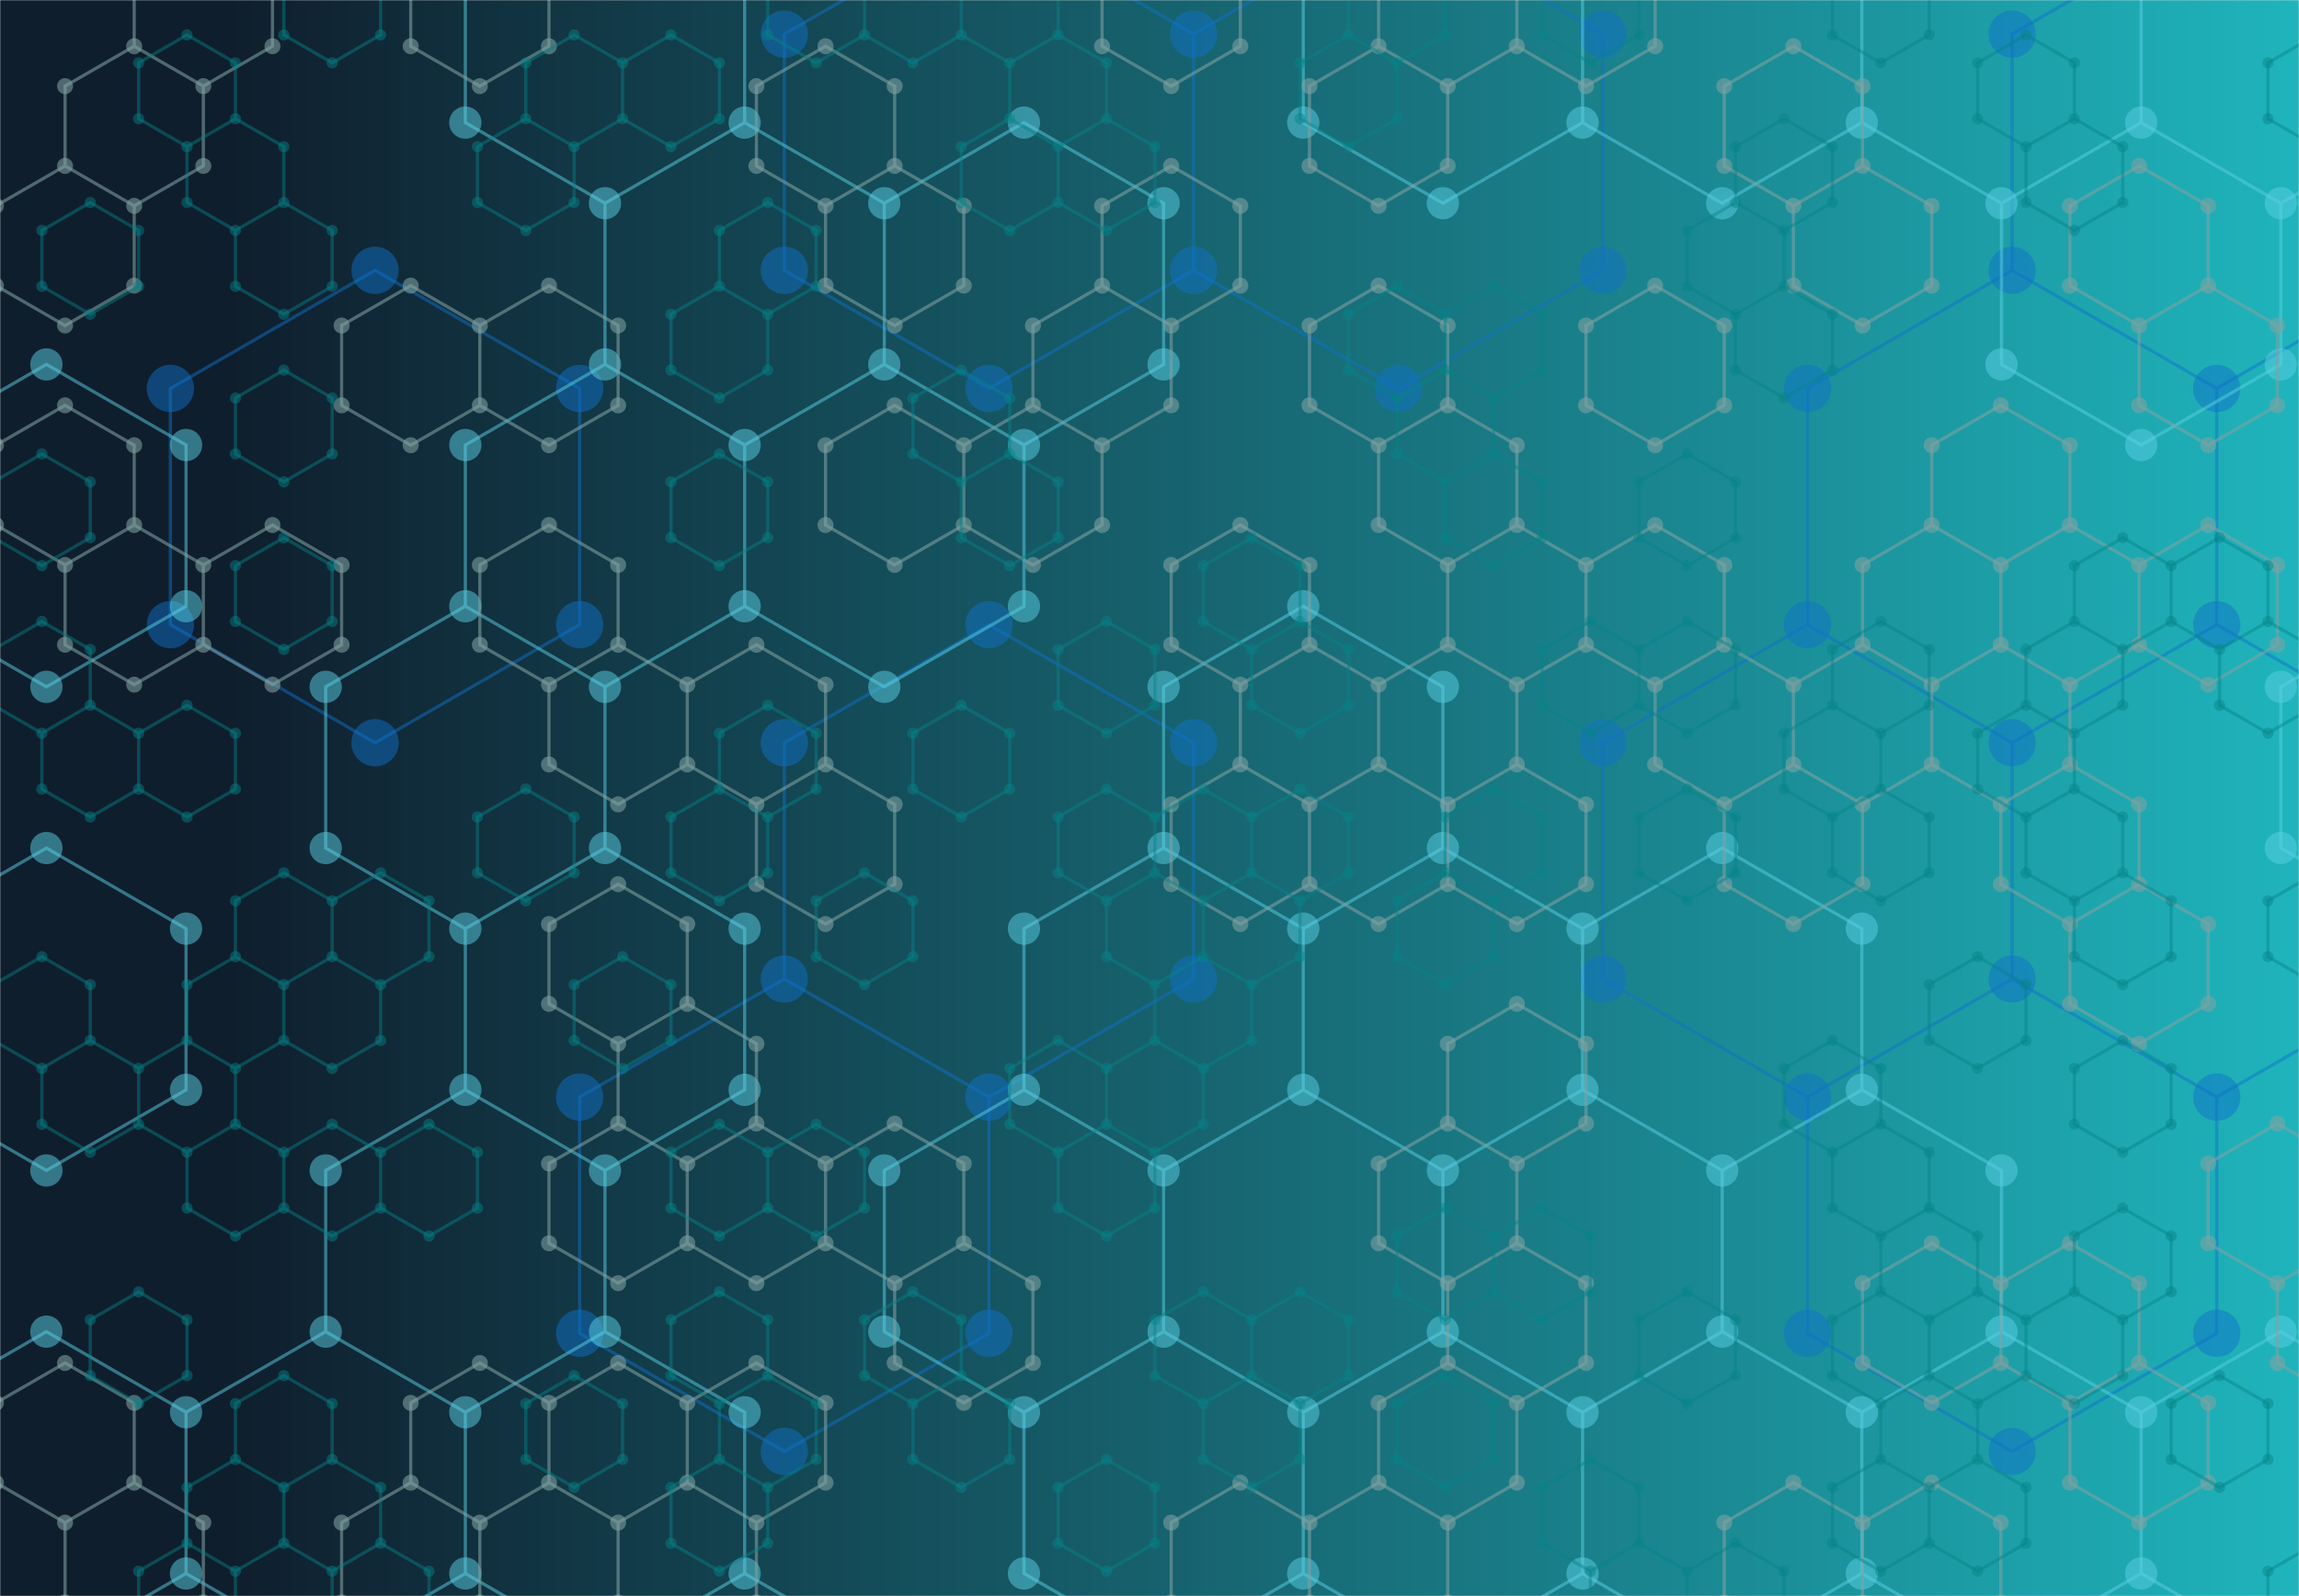 <svg xmlns="http://www.w3.org/2000/svg" version="1.1" xmlns:xlink="http://www.w3.org/1999/xlink" xmlns:svgjs="http://svgjs.com/svgjs" width="1440" height="1000" preserveAspectRatio="none" viewBox="0 0 1440 1000"><g mask="url(&quot;#SvgjsMask1012&quot;)" fill="none"><rect width="1440" height="1000" x="0" y="0" fill="url(#SvgjsLinearGradient1013)"></rect><path d="M234.91 169.36L363.08 243.36L363.08 391.36L234.91 465.36L106.73 391.36L106.73 243.36zM491.26 613.36L619.43 687.36L619.43 835.36L491.26 909.36L363.08 835.36L363.08 687.36zM619.43 -52.64L747.61 21.36L747.61 169.36L619.43 243.36L491.26 169.36L491.26 21.36zM619.43 391.36L747.61 465.36L747.61 613.36L619.43 687.36L491.26 613.36L491.26 465.36zM747.61 1057.36L875.78 1131.36L875.78 1279.36L747.61 1353.36L619.43 1279.36L619.43 1131.36zM875.78 -52.64L1003.96 21.36L1003.96 169.36L875.78 243.36L747.61 169.36L747.61 21.36zM1003.96 1057.36L1132.13 1131.36L1132.13 1279.36L1003.96 1353.36L875.78 1279.36L875.78 1131.36zM1260.31 169.36L1388.48 243.36L1388.48 391.36L1260.31 465.36L1132.13 391.36L1132.13 243.36zM1132.13 391.36L1260.31 465.36L1260.31 613.36L1132.13 687.36L1003.96 613.36L1003.96 465.36zM1260.31 613.36L1388.48 687.36L1388.48 835.36L1260.31 909.36L1132.13 835.36L1132.13 687.36zM1388.48 -52.64L1516.66 21.36L1516.66 169.36L1388.48 243.36L1260.31 169.36L1260.31 21.36zM1516.66 169.36L1644.83 243.36L1644.83 391.36L1516.66 465.36L1388.48 391.36L1388.48 243.36zM1388.48 391.36L1516.66 465.36L1516.66 613.36L1388.48 687.36L1260.31 613.36L1260.31 465.36zM1516.66 1057.36L1644.83 1131.36L1644.83 1279.36L1516.66 1353.36L1388.48 1279.36L1388.48 1131.36z" stroke="rgba(16, 114, 201, 0.48)" stroke-width="2"></path><path d="M220.11 169.36 a14.8 14.8 0 1 0 29.6 0 a14.8 14.8 0 1 0 -29.6 0zM348.28 243.36 a14.8 14.8 0 1 0 29.6 0 a14.8 14.8 0 1 0 -29.6 0zM348.28 391.36 a14.8 14.8 0 1 0 29.6 0 a14.8 14.8 0 1 0 -29.6 0zM220.11 465.36 a14.8 14.8 0 1 0 29.6 0 a14.8 14.8 0 1 0 -29.6 0zM91.93 391.36 a14.8 14.8 0 1 0 29.6 0 a14.8 14.8 0 1 0 -29.6 0zM91.93 243.36 a14.8 14.8 0 1 0 29.6 0 a14.8 14.8 0 1 0 -29.6 0zM476.46 613.36 a14.8 14.8 0 1 0 29.6 0 a14.8 14.8 0 1 0 -29.6 0zM604.63 687.36 a14.8 14.8 0 1 0 29.6 0 a14.8 14.8 0 1 0 -29.6 0zM604.63 835.36 a14.8 14.8 0 1 0 29.6 0 a14.8 14.8 0 1 0 -29.6 0zM476.46 909.36 a14.8 14.8 0 1 0 29.6 0 a14.8 14.8 0 1 0 -29.6 0zM348.28 835.36 a14.8 14.8 0 1 0 29.6 0 a14.8 14.8 0 1 0 -29.6 0zM348.28 687.36 a14.8 14.8 0 1 0 29.6 0 a14.8 14.8 0 1 0 -29.6 0zM604.63 -52.64 a14.8 14.8 0 1 0 29.6 0 a14.8 14.8 0 1 0 -29.6 0zM732.81 21.36 a14.8 14.8 0 1 0 29.6 0 a14.8 14.8 0 1 0 -29.6 0zM732.81 169.36 a14.8 14.8 0 1 0 29.6 0 a14.8 14.8 0 1 0 -29.6 0zM604.63 243.36 a14.8 14.8 0 1 0 29.6 0 a14.8 14.8 0 1 0 -29.6 0zM476.46 169.36 a14.8 14.8 0 1 0 29.6 0 a14.8 14.8 0 1 0 -29.6 0zM476.46 21.36 a14.8 14.8 0 1 0 29.6 0 a14.8 14.8 0 1 0 -29.6 0zM604.63 391.36 a14.8 14.8 0 1 0 29.6 0 a14.8 14.8 0 1 0 -29.6 0zM732.81 465.36 a14.8 14.8 0 1 0 29.6 0 a14.8 14.8 0 1 0 -29.6 0zM732.81 613.36 a14.8 14.8 0 1 0 29.6 0 a14.8 14.8 0 1 0 -29.6 0zM476.46 465.36 a14.8 14.8 0 1 0 29.6 0 a14.8 14.8 0 1 0 -29.6 0zM732.81 1057.36 a14.8 14.8 0 1 0 29.6 0 a14.8 14.8 0 1 0 -29.6 0zM860.98 1131.36 a14.8 14.8 0 1 0 29.6 0 a14.8 14.8 0 1 0 -29.6 0zM860.98 1279.36 a14.8 14.8 0 1 0 29.6 0 a14.8 14.8 0 1 0 -29.6 0zM732.81 1353.36 a14.8 14.8 0 1 0 29.6 0 a14.8 14.8 0 1 0 -29.6 0zM604.63 1279.36 a14.8 14.8 0 1 0 29.6 0 a14.8 14.8 0 1 0 -29.6 0zM604.63 1131.36 a14.8 14.8 0 1 0 29.6 0 a14.8 14.8 0 1 0 -29.6 0zM860.98 -52.64 a14.8 14.8 0 1 0 29.6 0 a14.8 14.8 0 1 0 -29.6 0zM989.16 21.36 a14.8 14.8 0 1 0 29.6 0 a14.8 14.8 0 1 0 -29.6 0zM989.16 169.36 a14.8 14.8 0 1 0 29.6 0 a14.8 14.8 0 1 0 -29.6 0zM860.98 243.36 a14.8 14.8 0 1 0 29.6 0 a14.8 14.8 0 1 0 -29.6 0zM989.16 1057.36 a14.8 14.8 0 1 0 29.6 0 a14.8 14.8 0 1 0 -29.6 0zM1117.33 1131.36 a14.8 14.8 0 1 0 29.6 0 a14.8 14.8 0 1 0 -29.6 0zM1117.33 1279.36 a14.8 14.8 0 1 0 29.6 0 a14.8 14.8 0 1 0 -29.6 0zM989.16 1353.36 a14.8 14.8 0 1 0 29.6 0 a14.8 14.8 0 1 0 -29.6 0zM1245.51 169.36 a14.8 14.8 0 1 0 29.6 0 a14.8 14.8 0 1 0 -29.6 0zM1373.68 243.36 a14.8 14.8 0 1 0 29.6 0 a14.8 14.8 0 1 0 -29.6 0zM1373.68 391.36 a14.8 14.8 0 1 0 29.6 0 a14.8 14.8 0 1 0 -29.6 0zM1245.51 465.36 a14.8 14.8 0 1 0 29.6 0 a14.8 14.8 0 1 0 -29.6 0zM1117.33 391.36 a14.8 14.8 0 1 0 29.6 0 a14.8 14.8 0 1 0 -29.6 0zM1117.33 243.36 a14.8 14.8 0 1 0 29.6 0 a14.8 14.8 0 1 0 -29.6 0zM1245.51 613.36 a14.8 14.8 0 1 0 29.6 0 a14.8 14.8 0 1 0 -29.6 0zM1117.33 687.36 a14.8 14.8 0 1 0 29.6 0 a14.8 14.8 0 1 0 -29.6 0zM989.16 613.36 a14.8 14.8 0 1 0 29.6 0 a14.8 14.8 0 1 0 -29.6 0zM989.16 465.36 a14.8 14.8 0 1 0 29.6 0 a14.8 14.8 0 1 0 -29.6 0zM1373.68 687.36 a14.8 14.8 0 1 0 29.6 0 a14.8 14.8 0 1 0 -29.6 0zM1373.68 835.36 a14.8 14.8 0 1 0 29.6 0 a14.8 14.8 0 1 0 -29.6 0zM1245.51 909.36 a14.8 14.8 0 1 0 29.6 0 a14.8 14.8 0 1 0 -29.6 0zM1117.33 835.36 a14.8 14.8 0 1 0 29.6 0 a14.8 14.8 0 1 0 -29.6 0zM1373.68 -52.64 a14.8 14.8 0 1 0 29.6 0 a14.8 14.8 0 1 0 -29.6 0zM1501.86 21.36 a14.8 14.8 0 1 0 29.6 0 a14.8 14.8 0 1 0 -29.6 0zM1501.86 169.36 a14.8 14.8 0 1 0 29.6 0 a14.8 14.8 0 1 0 -29.6 0zM1245.51 21.36 a14.8 14.8 0 1 0 29.6 0 a14.8 14.8 0 1 0 -29.6 0zM1630.03 243.36 a14.8 14.8 0 1 0 29.6 0 a14.8 14.8 0 1 0 -29.6 0zM1630.03 391.36 a14.8 14.8 0 1 0 29.6 0 a14.8 14.8 0 1 0 -29.6 0zM1501.86 465.36 a14.8 14.8 0 1 0 29.6 0 a14.8 14.8 0 1 0 -29.6 0zM1501.86 613.36 a14.8 14.8 0 1 0 29.6 0 a14.8 14.8 0 1 0 -29.6 0zM1501.86 1057.36 a14.8 14.8 0 1 0 29.6 0 a14.8 14.8 0 1 0 -29.6 0zM1630.03 1131.36 a14.8 14.8 0 1 0 29.6 0 a14.8 14.8 0 1 0 -29.6 0zM1630.03 1279.36 a14.8 14.8 0 1 0 29.6 0 a14.8 14.8 0 1 0 -29.6 0zM1501.86 1353.36 a14.8 14.8 0 1 0 29.6 0 a14.8 14.8 0 1 0 -29.6 0zM1373.68 1279.36 a14.8 14.8 0 1 0 29.6 0 a14.8 14.8 0 1 0 -29.6 0zM1373.68 1131.36 a14.8 14.8 0 1 0 29.6 0 a14.8 14.8 0 1 0 -29.6 0z" fill="rgba(16, 114, 201, 0.48)"></path><path d="M29.06 228.32L116.53 278.82L116.53 379.82L29.06 430.32L-58.41 379.82L-58.41 278.82zM29.06 531.32L116.53 581.82L116.53 682.82L29.06 733.32L-58.41 682.82L-58.41 581.82zM29.06 834.32L116.53 884.82L116.53 985.82L29.06 1036.32L-58.41 985.82L-58.41 884.82zM291.47 379.82L378.94 430.32L378.94 531.32L291.47 581.82L204 531.32L204 430.32zM291.47 682.82L378.94 733.32L378.94 834.32L291.47 884.82L204 834.32L204 733.32zM204 834.32L291.47 884.82L291.47 985.82L204 1036.32L116.53 985.82L116.53 884.82zM378.94 -74.68L466.42 -24.18L466.42 76.82L378.94 127.32L291.47 76.82L291.47 -24.18zM466.42 76.82L553.89 127.32L553.89 228.32L466.42 278.82L378.94 228.32L378.94 127.32zM378.94 228.32L466.42 278.82L466.42 379.82L378.94 430.32L291.47 379.82L291.47 278.82zM378.94 531.32L466.42 581.82L466.42 682.82L378.94 733.32L291.47 682.82L291.47 581.82zM378.94 834.32L466.42 884.82L466.42 985.82L378.94 1036.32L291.47 985.82L291.47 884.82zM466.42 985.82L553.89 1036.32L553.89 1137.32L466.42 1187.82L378.94 1137.32L378.94 1036.32zM641.36 76.82L728.83 127.32L728.83 228.32L641.36 278.82L553.89 228.32L553.89 127.32zM553.89 228.32L641.36 278.82L641.36 379.82L553.89 430.32L466.42 379.82L466.42 278.82zM641.36 682.82L728.83 733.32L728.83 834.32L641.36 884.82L553.89 834.32L553.89 733.32zM816.3 379.82L903.77 430.32L903.77 531.32L816.3 581.82L728.83 531.32L728.83 430.32zM728.83 531.32L816.3 581.82L816.3 682.82L728.83 733.32L641.36 682.82L641.36 581.82zM816.3 682.82L903.77 733.32L903.77 834.32L816.3 884.82L728.83 834.32L728.83 733.32zM728.83 834.32L816.3 884.82L816.3 985.82L728.83 1036.32L641.36 985.82L641.36 884.82zM903.77 -74.68L991.24 -24.18L991.24 76.82L903.77 127.32L816.3 76.82L816.3 -24.18zM903.77 531.32L991.24 581.82L991.24 682.82L903.77 733.32L816.3 682.82L816.3 581.82zM991.24 682.82L1078.71 733.32L1078.71 834.32L991.24 884.82L903.77 834.32L903.77 733.32zM903.77 834.32L991.24 884.82L991.24 985.82L903.77 1036.32L816.3 985.82L816.3 884.82zM991.24 985.82L1078.71 1036.32L1078.71 1137.32L991.24 1187.82L903.77 1137.32L903.77 1036.32zM1078.71 -74.68L1166.18 -24.18L1166.18 76.82L1078.71 127.32L991.24 76.82L991.24 -24.18zM1078.71 531.32L1166.18 581.82L1166.18 682.82L1078.71 733.32L991.24 682.82L991.24 581.82zM1166.18 682.82L1253.65 733.32L1253.65 834.32L1166.18 884.82L1078.71 834.32L1078.71 733.32zM1078.71 834.32L1166.18 884.82L1166.18 985.82L1078.71 1036.32L991.24 985.82L991.24 884.82zM1253.65 -74.68L1341.13 -24.18L1341.13 76.82L1253.65 127.32L1166.18 76.82L1166.18 -24.18zM1341.13 76.82L1428.6 127.32L1428.6 228.32L1341.13 278.82L1253.65 228.32L1253.65 127.32zM1253.65 834.32L1341.13 884.82L1341.13 985.82L1253.65 1036.32L1166.18 985.82L1166.18 884.82zM1428.6 -74.68L1516.07 -24.18L1516.07 76.82L1428.6 127.32L1341.13 76.82L1341.13 -24.18zM1516.07 379.82L1603.54 430.32L1603.54 531.32L1516.07 581.82L1428.6 531.32L1428.6 430.32zM1428.6 834.32L1516.07 884.82L1516.07 985.82L1428.6 1036.32L1341.13 985.82L1341.13 884.82z" stroke="rgba(90, 208, 229, 0.5)" stroke-width="2"></path><path d="M18.96 228.32 a10.1 10.1 0 1 0 20.2 0 a10.1 10.1 0 1 0 -20.2 0zM106.43 278.82 a10.1 10.1 0 1 0 20.2 0 a10.1 10.1 0 1 0 -20.2 0zM106.43 379.82 a10.1 10.1 0 1 0 20.2 0 a10.1 10.1 0 1 0 -20.2 0zM18.96 430.32 a10.1 10.1 0 1 0 20.2 0 a10.1 10.1 0 1 0 -20.2 0zM-68.51 379.82 a10.1 10.1 0 1 0 20.2 0 a10.1 10.1 0 1 0 -20.2 0zM-68.51 278.82 a10.1 10.1 0 1 0 20.2 0 a10.1 10.1 0 1 0 -20.2 0zM18.96 531.32 a10.1 10.1 0 1 0 20.2 0 a10.1 10.1 0 1 0 -20.2 0zM106.43 581.82 a10.1 10.1 0 1 0 20.2 0 a10.1 10.1 0 1 0 -20.2 0zM106.43 682.82 a10.1 10.1 0 1 0 20.2 0 a10.1 10.1 0 1 0 -20.2 0zM18.96 733.32 a10.1 10.1 0 1 0 20.2 0 a10.1 10.1 0 1 0 -20.2 0zM-68.51 682.82 a10.1 10.1 0 1 0 20.2 0 a10.1 10.1 0 1 0 -20.2 0zM-68.51 581.82 a10.1 10.1 0 1 0 20.2 0 a10.1 10.1 0 1 0 -20.2 0zM18.96 834.32 a10.1 10.1 0 1 0 20.2 0 a10.1 10.1 0 1 0 -20.2 0zM106.43 884.82 a10.1 10.1 0 1 0 20.2 0 a10.1 10.1 0 1 0 -20.2 0zM106.43 985.82 a10.1 10.1 0 1 0 20.2 0 a10.1 10.1 0 1 0 -20.2 0zM18.96 1036.32 a10.1 10.1 0 1 0 20.2 0 a10.1 10.1 0 1 0 -20.2 0zM-68.51 985.82 a10.1 10.1 0 1 0 20.2 0 a10.1 10.1 0 1 0 -20.2 0zM-68.51 884.82 a10.1 10.1 0 1 0 20.2 0 a10.1 10.1 0 1 0 -20.2 0zM281.37 379.82 a10.1 10.1 0 1 0 20.2 0 a10.1 10.1 0 1 0 -20.2 0zM368.84 430.32 a10.1 10.1 0 1 0 20.2 0 a10.1 10.1 0 1 0 -20.2 0zM368.84 531.32 a10.1 10.1 0 1 0 20.2 0 a10.1 10.1 0 1 0 -20.2 0zM281.37 581.82 a10.1 10.1 0 1 0 20.2 0 a10.1 10.1 0 1 0 -20.2 0zM193.9 531.32 a10.1 10.1 0 1 0 20.2 0 a10.1 10.1 0 1 0 -20.2 0zM193.9 430.32 a10.1 10.1 0 1 0 20.2 0 a10.1 10.1 0 1 0 -20.2 0zM281.37 682.82 a10.1 10.1 0 1 0 20.2 0 a10.1 10.1 0 1 0 -20.2 0zM368.84 733.32 a10.1 10.1 0 1 0 20.2 0 a10.1 10.1 0 1 0 -20.2 0zM368.84 834.32 a10.1 10.1 0 1 0 20.2 0 a10.1 10.1 0 1 0 -20.2 0zM281.37 884.82 a10.1 10.1 0 1 0 20.2 0 a10.1 10.1 0 1 0 -20.2 0zM193.9 834.32 a10.1 10.1 0 1 0 20.2 0 a10.1 10.1 0 1 0 -20.2 0zM193.9 733.32 a10.1 10.1 0 1 0 20.2 0 a10.1 10.1 0 1 0 -20.2 0zM281.37 985.82 a10.1 10.1 0 1 0 20.2 0 a10.1 10.1 0 1 0 -20.2 0zM193.9 1036.32 a10.1 10.1 0 1 0 20.2 0 a10.1 10.1 0 1 0 -20.2 0zM368.84 -74.68 a10.1 10.1 0 1 0 20.2 0 a10.1 10.1 0 1 0 -20.2 0zM456.32 -24.18 a10.1 10.1 0 1 0 20.2 0 a10.1 10.1 0 1 0 -20.2 0zM456.32 76.82 a10.1 10.1 0 1 0 20.2 0 a10.1 10.1 0 1 0 -20.2 0zM368.84 127.32 a10.1 10.1 0 1 0 20.2 0 a10.1 10.1 0 1 0 -20.2 0zM281.37 76.82 a10.1 10.1 0 1 0 20.2 0 a10.1 10.1 0 1 0 -20.2 0zM281.37 -24.18 a10.1 10.1 0 1 0 20.2 0 a10.1 10.1 0 1 0 -20.2 0zM543.79 127.32 a10.1 10.1 0 1 0 20.2 0 a10.1 10.1 0 1 0 -20.2 0zM543.79 228.32 a10.1 10.1 0 1 0 20.2 0 a10.1 10.1 0 1 0 -20.2 0zM456.32 278.82 a10.1 10.1 0 1 0 20.2 0 a10.1 10.1 0 1 0 -20.2 0zM368.84 228.32 a10.1 10.1 0 1 0 20.2 0 a10.1 10.1 0 1 0 -20.2 0zM456.32 379.82 a10.1 10.1 0 1 0 20.2 0 a10.1 10.1 0 1 0 -20.2 0zM281.37 278.82 a10.1 10.1 0 1 0 20.2 0 a10.1 10.1 0 1 0 -20.2 0zM456.32 581.82 a10.1 10.1 0 1 0 20.2 0 a10.1 10.1 0 1 0 -20.2 0zM456.32 682.82 a10.1 10.1 0 1 0 20.2 0 a10.1 10.1 0 1 0 -20.2 0zM456.32 884.82 a10.1 10.1 0 1 0 20.2 0 a10.1 10.1 0 1 0 -20.2 0zM456.32 985.82 a10.1 10.1 0 1 0 20.2 0 a10.1 10.1 0 1 0 -20.2 0zM368.84 1036.32 a10.1 10.1 0 1 0 20.2 0 a10.1 10.1 0 1 0 -20.2 0zM543.79 1036.32 a10.1 10.1 0 1 0 20.2 0 a10.1 10.1 0 1 0 -20.2 0zM543.79 1137.32 a10.1 10.1 0 1 0 20.2 0 a10.1 10.1 0 1 0 -20.2 0zM456.32 1187.82 a10.1 10.1 0 1 0 20.2 0 a10.1 10.1 0 1 0 -20.2 0zM368.84 1137.32 a10.1 10.1 0 1 0 20.2 0 a10.1 10.1 0 1 0 -20.2 0zM631.26 76.82 a10.1 10.1 0 1 0 20.2 0 a10.1 10.1 0 1 0 -20.2 0zM718.73 127.32 a10.1 10.1 0 1 0 20.2 0 a10.1 10.1 0 1 0 -20.2 0zM718.73 228.32 a10.1 10.1 0 1 0 20.2 0 a10.1 10.1 0 1 0 -20.2 0zM631.26 278.82 a10.1 10.1 0 1 0 20.2 0 a10.1 10.1 0 1 0 -20.2 0zM631.26 379.82 a10.1 10.1 0 1 0 20.2 0 a10.1 10.1 0 1 0 -20.2 0zM543.79 430.32 a10.1 10.1 0 1 0 20.2 0 a10.1 10.1 0 1 0 -20.2 0zM631.26 682.82 a10.1 10.1 0 1 0 20.2 0 a10.1 10.1 0 1 0 -20.2 0zM718.73 733.32 a10.1 10.1 0 1 0 20.2 0 a10.1 10.1 0 1 0 -20.2 0zM718.73 834.32 a10.1 10.1 0 1 0 20.2 0 a10.1 10.1 0 1 0 -20.2 0zM631.26 884.82 a10.1 10.1 0 1 0 20.2 0 a10.1 10.1 0 1 0 -20.2 0zM543.79 834.32 a10.1 10.1 0 1 0 20.2 0 a10.1 10.1 0 1 0 -20.2 0zM543.79 733.32 a10.1 10.1 0 1 0 20.2 0 a10.1 10.1 0 1 0 -20.2 0zM806.2 379.82 a10.1 10.1 0 1 0 20.2 0 a10.1 10.1 0 1 0 -20.2 0zM893.67 430.32 a10.1 10.1 0 1 0 20.2 0 a10.1 10.1 0 1 0 -20.2 0zM893.67 531.32 a10.1 10.1 0 1 0 20.2 0 a10.1 10.1 0 1 0 -20.2 0zM806.2 581.82 a10.1 10.1 0 1 0 20.2 0 a10.1 10.1 0 1 0 -20.2 0zM718.73 531.32 a10.1 10.1 0 1 0 20.2 0 a10.1 10.1 0 1 0 -20.2 0zM718.73 430.32 a10.1 10.1 0 1 0 20.2 0 a10.1 10.1 0 1 0 -20.2 0zM806.2 682.82 a10.1 10.1 0 1 0 20.2 0 a10.1 10.1 0 1 0 -20.2 0zM631.26 581.82 a10.1 10.1 0 1 0 20.2 0 a10.1 10.1 0 1 0 -20.2 0zM893.67 733.32 a10.1 10.1 0 1 0 20.2 0 a10.1 10.1 0 1 0 -20.2 0zM893.67 834.32 a10.1 10.1 0 1 0 20.2 0 a10.1 10.1 0 1 0 -20.2 0zM806.2 884.82 a10.1 10.1 0 1 0 20.2 0 a10.1 10.1 0 1 0 -20.2 0zM806.2 985.82 a10.1 10.1 0 1 0 20.2 0 a10.1 10.1 0 1 0 -20.2 0zM718.73 1036.32 a10.1 10.1 0 1 0 20.2 0 a10.1 10.1 0 1 0 -20.2 0zM631.26 985.82 a10.1 10.1 0 1 0 20.2 0 a10.1 10.1 0 1 0 -20.2 0zM893.67 -74.68 a10.1 10.1 0 1 0 20.2 0 a10.1 10.1 0 1 0 -20.2 0zM981.14 -24.18 a10.1 10.1 0 1 0 20.2 0 a10.1 10.1 0 1 0 -20.2 0zM981.14 76.82 a10.1 10.1 0 1 0 20.2 0 a10.1 10.1 0 1 0 -20.2 0zM893.67 127.32 a10.1 10.1 0 1 0 20.2 0 a10.1 10.1 0 1 0 -20.2 0zM806.2 76.82 a10.1 10.1 0 1 0 20.2 0 a10.1 10.1 0 1 0 -20.2 0zM806.2 -24.18 a10.1 10.1 0 1 0 20.2 0 a10.1 10.1 0 1 0 -20.2 0zM981.14 581.82 a10.1 10.1 0 1 0 20.2 0 a10.1 10.1 0 1 0 -20.2 0zM981.14 682.82 a10.1 10.1 0 1 0 20.2 0 a10.1 10.1 0 1 0 -20.2 0zM1068.61 733.32 a10.1 10.1 0 1 0 20.2 0 a10.1 10.1 0 1 0 -20.2 0zM1068.61 834.32 a10.1 10.1 0 1 0 20.2 0 a10.1 10.1 0 1 0 -20.2 0zM981.14 884.82 a10.1 10.1 0 1 0 20.2 0 a10.1 10.1 0 1 0 -20.2 0zM981.14 985.82 a10.1 10.1 0 1 0 20.2 0 a10.1 10.1 0 1 0 -20.2 0zM893.67 1036.32 a10.1 10.1 0 1 0 20.2 0 a10.1 10.1 0 1 0 -20.2 0zM1068.61 1036.32 a10.1 10.1 0 1 0 20.2 0 a10.1 10.1 0 1 0 -20.2 0zM1068.61 1137.32 a10.1 10.1 0 1 0 20.2 0 a10.1 10.1 0 1 0 -20.2 0zM981.14 1187.82 a10.1 10.1 0 1 0 20.2 0 a10.1 10.1 0 1 0 -20.2 0zM893.67 1137.32 a10.1 10.1 0 1 0 20.2 0 a10.1 10.1 0 1 0 -20.2 0zM1068.61 -74.68 a10.1 10.1 0 1 0 20.2 0 a10.1 10.1 0 1 0 -20.2 0zM1156.08 -24.18 a10.1 10.1 0 1 0 20.2 0 a10.1 10.1 0 1 0 -20.2 0zM1156.08 76.82 a10.1 10.1 0 1 0 20.2 0 a10.1 10.1 0 1 0 -20.2 0zM1068.61 127.32 a10.1 10.1 0 1 0 20.2 0 a10.1 10.1 0 1 0 -20.2 0zM1068.61 531.32 a10.1 10.1 0 1 0 20.2 0 a10.1 10.1 0 1 0 -20.2 0zM1156.08 581.82 a10.1 10.1 0 1 0 20.2 0 a10.1 10.1 0 1 0 -20.2 0zM1156.08 682.82 a10.1 10.1 0 1 0 20.2 0 a10.1 10.1 0 1 0 -20.2 0zM1243.55 733.32 a10.1 10.1 0 1 0 20.2 0 a10.1 10.1 0 1 0 -20.2 0zM1243.55 834.32 a10.1 10.1 0 1 0 20.2 0 a10.1 10.1 0 1 0 -20.2 0zM1156.08 884.82 a10.1 10.1 0 1 0 20.2 0 a10.1 10.1 0 1 0 -20.2 0zM1156.08 985.82 a10.1 10.1 0 1 0 20.2 0 a10.1 10.1 0 1 0 -20.2 0zM1243.55 -74.68 a10.1 10.1 0 1 0 20.2 0 a10.1 10.1 0 1 0 -20.2 0zM1331.03 -24.18 a10.1 10.1 0 1 0 20.2 0 a10.1 10.1 0 1 0 -20.2 0zM1331.03 76.82 a10.1 10.1 0 1 0 20.2 0 a10.1 10.1 0 1 0 -20.2 0zM1243.55 127.32 a10.1 10.1 0 1 0 20.2 0 a10.1 10.1 0 1 0 -20.2 0zM1418.5 127.32 a10.1 10.1 0 1 0 20.2 0 a10.1 10.1 0 1 0 -20.2 0zM1418.5 228.32 a10.1 10.1 0 1 0 20.2 0 a10.1 10.1 0 1 0 -20.2 0zM1331.03 278.82 a10.1 10.1 0 1 0 20.2 0 a10.1 10.1 0 1 0 -20.2 0zM1243.55 228.32 a10.1 10.1 0 1 0 20.2 0 a10.1 10.1 0 1 0 -20.2 0zM1331.03 884.82 a10.1 10.1 0 1 0 20.2 0 a10.1 10.1 0 1 0 -20.2 0zM1331.03 985.82 a10.1 10.1 0 1 0 20.2 0 a10.1 10.1 0 1 0 -20.2 0zM1243.55 1036.32 a10.1 10.1 0 1 0 20.2 0 a10.1 10.1 0 1 0 -20.2 0zM1418.5 -74.68 a10.1 10.1 0 1 0 20.2 0 a10.1 10.1 0 1 0 -20.2 0zM1505.97 -24.18 a10.1 10.1 0 1 0 20.2 0 a10.1 10.1 0 1 0 -20.2 0zM1505.97 76.82 a10.1 10.1 0 1 0 20.2 0 a10.1 10.1 0 1 0 -20.2 0zM1505.97 379.82 a10.1 10.1 0 1 0 20.2 0 a10.1 10.1 0 1 0 -20.2 0zM1593.44 430.32 a10.1 10.1 0 1 0 20.2 0 a10.1 10.1 0 1 0 -20.2 0zM1593.44 531.32 a10.1 10.1 0 1 0 20.2 0 a10.1 10.1 0 1 0 -20.2 0zM1505.97 581.82 a10.1 10.1 0 1 0 20.2 0 a10.1 10.1 0 1 0 -20.2 0zM1418.5 531.32 a10.1 10.1 0 1 0 20.2 0 a10.1 10.1 0 1 0 -20.2 0zM1418.5 430.32 a10.1 10.1 0 1 0 20.2 0 a10.1 10.1 0 1 0 -20.2 0zM1418.5 834.32 a10.1 10.1 0 1 0 20.2 0 a10.1 10.1 0 1 0 -20.2 0zM1505.97 884.82 a10.1 10.1 0 1 0 20.2 0 a10.1 10.1 0 1 0 -20.2 0zM1505.97 985.82 a10.1 10.1 0 1 0 20.2 0 a10.1 10.1 0 1 0 -20.2 0zM1418.5 1036.32 a10.1 10.1 0 1 0 20.2 0 a10.1 10.1 0 1 0 -20.2 0z" fill="rgba(90, 208, 229, 0.5)"></path><path d="M84.05 28.95L127.36 53.95L127.36 103.95L84.05 128.95L40.75 103.95L40.75 53.95zM40.75 103.95L84.05 128.95L84.05 178.95L40.75 203.95L-2.55 178.95L-2.55 128.95zM40.75 253.95L84.05 278.95L84.05 328.95L40.75 353.95L-2.55 328.95L-2.55 278.95zM84.05 328.95L127.36 353.95L127.36 403.95L84.05 428.95L40.75 403.95L40.75 353.95zM40.75 853.95L84.05 878.95L84.05 928.95L40.75 953.95L-2.55 928.95L-2.55 878.95zM84.05 928.95L127.36 953.95L127.36 1003.95L84.05 1028.95L40.75 1003.95L40.75 953.95zM127.36 -46.05L170.66 -21.05L170.66 28.95L127.36 53.95L84.05 28.95L84.05 -21.05zM170.66 328.95L213.96 353.95L213.96 403.95L170.66 428.95L127.36 403.95L127.36 353.95zM257.26 178.95L300.56 203.95L300.56 253.95L257.26 278.95L213.96 253.95L213.96 203.95zM257.26 928.95L300.56 953.95L300.56 1003.95L257.26 1028.95L213.96 1003.95L213.96 953.95zM300.56 -46.05L343.87 -21.05L343.87 28.95L300.56 53.95L257.26 28.95L257.26 -21.05zM343.87 178.95L387.17 203.95L387.17 253.95L343.87 278.95L300.56 253.95L300.56 203.95zM343.87 328.95L387.17 353.95L387.17 403.95L343.87 428.95L300.56 403.95L300.56 353.95zM300.56 853.95L343.87 878.95L343.87 928.95L300.56 953.95L257.26 928.95L257.26 878.95zM343.87 928.95L387.17 953.95L387.17 1003.95L343.87 1028.95L300.56 1003.95L300.56 953.95zM387.17 403.95L430.47 428.95L430.47 478.95L387.17 503.95L343.87 478.95L343.87 428.95zM387.17 553.95L430.47 578.95L430.47 628.95L387.17 653.95L343.87 628.95L343.87 578.95zM430.47 628.95L473.78 653.95L473.78 703.95L430.47 728.95L387.17 703.95L387.17 653.95zM387.17 703.95L430.47 728.95L430.47 778.95L387.17 803.95L343.87 778.95L343.87 728.95zM387.17 853.95L430.47 878.95L430.47 928.95L387.17 953.95L343.87 928.95L343.87 878.95zM430.47 928.95L473.78 953.95L473.78 1003.95L430.47 1028.95L387.17 1003.95L387.17 953.95zM517.08 28.95L560.38 53.95L560.38 103.95L517.08 128.95L473.78 103.95L473.78 53.95zM473.78 403.95L517.08 428.95L517.08 478.95L473.78 503.95L430.47 478.95L430.47 428.95zM517.08 478.95L560.38 503.95L560.38 553.95L517.08 578.95L473.78 553.95L473.78 503.95zM473.78 703.95L517.08 728.95L517.08 778.95L473.78 803.95L430.47 778.95L430.47 728.95zM473.78 853.95L517.08 878.95L517.08 928.95L473.78 953.95L430.47 928.95L430.47 878.95zM560.38 103.95L603.68 128.95L603.68 178.95L560.38 203.95L517.08 178.95L517.08 128.95zM560.38 253.95L603.68 278.95L603.68 328.95L560.38 353.95L517.08 328.95L517.08 278.95zM560.38 703.95L603.68 728.95L603.68 778.95L560.38 803.95L517.08 778.95L517.08 728.95zM603.68 778.95L646.99 803.95L646.99 853.95L603.68 878.95L560.38 853.95L560.38 803.95zM690.29 178.95L733.59 203.95L733.59 253.95L690.29 278.95L646.99 253.95L646.99 203.95zM646.99 253.95L690.29 278.95L690.29 328.95L646.99 353.95L603.68 328.95L603.68 278.95zM733.59 -46.05L776.89 -21.05L776.89 28.95L733.59 53.95L690.29 28.95L690.29 -21.05zM733.59 103.95L776.89 128.95L776.89 178.95L733.59 203.95L690.29 178.95L690.29 128.95zM776.89 328.95L820.2 353.95L820.2 403.95L776.89 428.95L733.59 403.95L733.59 353.95zM776.89 478.95L820.2 503.95L820.2 553.95L776.89 578.95L733.59 553.95L733.59 503.95zM776.89 928.95L820.2 953.95L820.2 1003.95L776.89 1028.95L733.59 1003.95L733.59 953.95zM863.5 28.95L906.8 53.95L906.8 103.95L863.5 128.95L820.2 103.95L820.2 53.95zM863.5 178.95L906.8 203.95L906.8 253.95L863.5 278.95L820.2 253.95L820.2 203.95zM820.2 403.95L863.5 428.95L863.5 478.95L820.2 503.95L776.89 478.95L776.89 428.95zM863.5 478.95L906.8 503.95L906.8 553.95L863.5 578.95L820.2 553.95L820.2 503.95zM863.5 928.95L906.8 953.95L906.8 1003.95L863.5 1028.95L820.2 1003.95L820.2 953.95zM906.8 -46.05L950.1 -21.05L950.1 28.95L906.8 53.95L863.5 28.95L863.5 -21.05zM906.8 253.95L950.1 278.95L950.1 328.95L906.8 353.95L863.5 328.95L863.5 278.95zM950.1 328.95L993.41 353.95L993.41 403.95L950.1 428.95L906.8 403.95L906.8 353.95zM906.8 403.95L950.1 428.95L950.1 478.95L906.8 503.95L863.5 478.95L863.5 428.95zM950.1 478.95L993.41 503.95L993.41 553.95L950.1 578.95L906.8 553.95L906.8 503.95zM950.1 628.95L993.41 653.95L993.41 703.95L950.1 728.95L906.8 703.95L906.8 653.95zM906.8 703.95L950.1 728.95L950.1 778.95L906.8 803.95L863.5 778.95L863.5 728.95zM950.1 778.95L993.41 803.95L993.41 853.95L950.1 878.95L906.8 853.95L906.8 803.95zM906.8 853.95L950.1 878.95L950.1 928.95L906.8 953.95L863.5 928.95L863.5 878.95zM993.41 -46.05L1036.71 -21.05L1036.71 28.95L993.41 53.95L950.1 28.95L950.1 -21.05zM1036.71 178.95L1080.01 203.95L1080.01 253.95L1036.71 278.95L993.41 253.95L993.41 203.95zM1036.71 328.95L1080.01 353.95L1080.01 403.95L1036.71 428.95L993.41 403.95L993.41 353.95zM1123.31 28.95L1166.62 53.95L1166.62 103.95L1123.31 128.95L1080.01 103.95L1080.01 53.95zM1080.01 403.95L1123.31 428.95L1123.31 478.95L1080.01 503.95L1036.71 478.95L1036.71 428.95zM1123.31 478.95L1166.62 503.95L1166.62 553.95L1123.31 578.95L1080.01 553.95L1080.01 503.95zM1123.31 928.95L1166.62 953.95L1166.62 1003.95L1123.31 1028.95L1080.01 1003.95L1080.01 953.95zM1166.62 103.95L1209.92 128.95L1209.92 178.95L1166.62 203.95L1123.31 178.95L1123.31 128.95zM1209.92 328.95L1253.22 353.95L1253.22 403.95L1209.92 428.95L1166.62 403.95L1166.62 353.95zM1166.62 403.95L1209.92 428.95L1209.92 478.95L1166.62 503.95L1123.31 478.95L1123.31 428.95zM1209.92 778.95L1253.22 803.95L1253.22 853.95L1209.92 878.95L1166.62 853.95L1166.62 803.95zM1209.92 928.95L1253.22 953.95L1253.22 1003.95L1209.92 1028.95L1166.62 1003.95L1166.62 953.95zM1253.22 253.95L1296.52 278.95L1296.52 328.95L1253.22 353.95L1209.92 328.95L1209.92 278.95zM1296.52 328.95L1339.83 353.95L1339.83 403.95L1296.52 428.95L1253.22 403.95L1253.22 353.95zM1253.22 403.95L1296.52 428.95L1296.52 478.95L1253.22 503.95L1209.92 478.95L1209.92 428.95zM1296.52 478.95L1339.83 503.95L1339.83 553.95L1296.52 578.95L1253.22 553.95L1253.22 503.95zM1296.52 778.95L1339.83 803.95L1339.83 853.95L1296.52 878.95L1253.22 853.95L1253.22 803.95zM1339.83 103.95L1383.13 128.95L1383.13 178.95L1339.83 203.95L1296.52 178.95L1296.52 128.95zM1383.13 178.95L1426.43 203.95L1426.43 253.95L1383.13 278.95L1339.83 253.95L1339.83 203.95zM1383.13 328.95L1426.43 353.95L1426.43 403.95L1383.13 428.95L1339.83 403.95L1339.83 353.95zM1339.83 553.95L1383.13 578.95L1383.13 628.95L1339.83 653.95L1296.52 628.95L1296.52 578.95zM1339.83 853.95L1383.13 878.95L1383.13 928.95L1339.83 953.95L1296.52 928.95L1296.52 878.95zM1426.43 703.95L1469.73 728.95L1469.73 778.95L1426.43 803.95L1383.13 778.95L1383.13 728.95zM1469.73 778.95L1513.04 803.95L1513.04 853.95L1469.73 878.95L1426.43 853.95L1426.43 803.95z" stroke="rgba(128, 162, 162, 0.57)" stroke-width="2"></path><path d="M79.05 28.95 a5 5 0 1 0 10 0 a5 5 0 1 0 -10 0zM122.36 53.95 a5 5 0 1 0 10 0 a5 5 0 1 0 -10 0zM122.36 103.95 a5 5 0 1 0 10 0 a5 5 0 1 0 -10 0zM79.05 128.95 a5 5 0 1 0 10 0 a5 5 0 1 0 -10 0zM35.75 103.95 a5 5 0 1 0 10 0 a5 5 0 1 0 -10 0zM35.75 53.95 a5 5 0 1 0 10 0 a5 5 0 1 0 -10 0zM79.05 178.95 a5 5 0 1 0 10 0 a5 5 0 1 0 -10 0zM35.75 203.95 a5 5 0 1 0 10 0 a5 5 0 1 0 -10 0zM-7.55 178.95 a5 5 0 1 0 10 0 a5 5 0 1 0 -10 0zM-7.55 128.95 a5 5 0 1 0 10 0 a5 5 0 1 0 -10 0zM35.75 253.95 a5 5 0 1 0 10 0 a5 5 0 1 0 -10 0zM79.05 278.95 a5 5 0 1 0 10 0 a5 5 0 1 0 -10 0zM79.05 328.95 a5 5 0 1 0 10 0 a5 5 0 1 0 -10 0zM35.75 353.95 a5 5 0 1 0 10 0 a5 5 0 1 0 -10 0zM-7.55 328.95 a5 5 0 1 0 10 0 a5 5 0 1 0 -10 0zM-7.55 278.95 a5 5 0 1 0 10 0 a5 5 0 1 0 -10 0zM122.36 353.95 a5 5 0 1 0 10 0 a5 5 0 1 0 -10 0zM122.36 403.95 a5 5 0 1 0 10 0 a5 5 0 1 0 -10 0zM79.05 428.95 a5 5 0 1 0 10 0 a5 5 0 1 0 -10 0zM35.75 403.95 a5 5 0 1 0 10 0 a5 5 0 1 0 -10 0zM35.75 853.95 a5 5 0 1 0 10 0 a5 5 0 1 0 -10 0zM79.05 878.95 a5 5 0 1 0 10 0 a5 5 0 1 0 -10 0zM79.05 928.95 a5 5 0 1 0 10 0 a5 5 0 1 0 -10 0zM35.75 953.95 a5 5 0 1 0 10 0 a5 5 0 1 0 -10 0zM-7.55 928.95 a5 5 0 1 0 10 0 a5 5 0 1 0 -10 0zM-7.55 878.95 a5 5 0 1 0 10 0 a5 5 0 1 0 -10 0zM122.36 953.95 a5 5 0 1 0 10 0 a5 5 0 1 0 -10 0zM122.36 1003.95 a5 5 0 1 0 10 0 a5 5 0 1 0 -10 0zM79.05 1028.95 a5 5 0 1 0 10 0 a5 5 0 1 0 -10 0zM35.75 1003.95 a5 5 0 1 0 10 0 a5 5 0 1 0 -10 0zM122.36 -46.05 a5 5 0 1 0 10 0 a5 5 0 1 0 -10 0zM165.66 -21.05 a5 5 0 1 0 10 0 a5 5 0 1 0 -10 0zM165.66 28.95 a5 5 0 1 0 10 0 a5 5 0 1 0 -10 0zM79.05 -21.05 a5 5 0 1 0 10 0 a5 5 0 1 0 -10 0zM165.66 328.95 a5 5 0 1 0 10 0 a5 5 0 1 0 -10 0zM208.96 353.95 a5 5 0 1 0 10 0 a5 5 0 1 0 -10 0zM208.96 403.95 a5 5 0 1 0 10 0 a5 5 0 1 0 -10 0zM165.66 428.95 a5 5 0 1 0 10 0 a5 5 0 1 0 -10 0zM252.26 178.95 a5 5 0 1 0 10 0 a5 5 0 1 0 -10 0zM295.56 203.95 a5 5 0 1 0 10 0 a5 5 0 1 0 -10 0zM295.56 253.95 a5 5 0 1 0 10 0 a5 5 0 1 0 -10 0zM252.26 278.95 a5 5 0 1 0 10 0 a5 5 0 1 0 -10 0zM208.96 253.95 a5 5 0 1 0 10 0 a5 5 0 1 0 -10 0zM208.96 203.95 a5 5 0 1 0 10 0 a5 5 0 1 0 -10 0zM252.26 928.95 a5 5 0 1 0 10 0 a5 5 0 1 0 -10 0zM295.56 953.95 a5 5 0 1 0 10 0 a5 5 0 1 0 -10 0zM295.56 1003.95 a5 5 0 1 0 10 0 a5 5 0 1 0 -10 0zM252.26 1028.95 a5 5 0 1 0 10 0 a5 5 0 1 0 -10 0zM208.96 1003.95 a5 5 0 1 0 10 0 a5 5 0 1 0 -10 0zM208.96 953.95 a5 5 0 1 0 10 0 a5 5 0 1 0 -10 0zM295.56 -46.05 a5 5 0 1 0 10 0 a5 5 0 1 0 -10 0zM338.87 -21.05 a5 5 0 1 0 10 0 a5 5 0 1 0 -10 0zM338.87 28.95 a5 5 0 1 0 10 0 a5 5 0 1 0 -10 0zM295.56 53.95 a5 5 0 1 0 10 0 a5 5 0 1 0 -10 0zM252.26 28.95 a5 5 0 1 0 10 0 a5 5 0 1 0 -10 0zM252.26 -21.05 a5 5 0 1 0 10 0 a5 5 0 1 0 -10 0zM338.87 178.95 a5 5 0 1 0 10 0 a5 5 0 1 0 -10 0zM382.17 203.95 a5 5 0 1 0 10 0 a5 5 0 1 0 -10 0zM382.17 253.95 a5 5 0 1 0 10 0 a5 5 0 1 0 -10 0zM338.87 278.95 a5 5 0 1 0 10 0 a5 5 0 1 0 -10 0zM338.87 328.95 a5 5 0 1 0 10 0 a5 5 0 1 0 -10 0zM382.17 353.95 a5 5 0 1 0 10 0 a5 5 0 1 0 -10 0zM382.17 403.95 a5 5 0 1 0 10 0 a5 5 0 1 0 -10 0zM338.87 428.95 a5 5 0 1 0 10 0 a5 5 0 1 0 -10 0zM295.56 403.95 a5 5 0 1 0 10 0 a5 5 0 1 0 -10 0zM295.56 353.95 a5 5 0 1 0 10 0 a5 5 0 1 0 -10 0zM295.56 853.95 a5 5 0 1 0 10 0 a5 5 0 1 0 -10 0zM338.87 878.95 a5 5 0 1 0 10 0 a5 5 0 1 0 -10 0zM338.87 928.95 a5 5 0 1 0 10 0 a5 5 0 1 0 -10 0zM252.26 878.95 a5 5 0 1 0 10 0 a5 5 0 1 0 -10 0zM382.17 953.95 a5 5 0 1 0 10 0 a5 5 0 1 0 -10 0zM382.17 1003.95 a5 5 0 1 0 10 0 a5 5 0 1 0 -10 0zM338.87 1028.95 a5 5 0 1 0 10 0 a5 5 0 1 0 -10 0zM425.47 428.95 a5 5 0 1 0 10 0 a5 5 0 1 0 -10 0zM425.47 478.95 a5 5 0 1 0 10 0 a5 5 0 1 0 -10 0zM382.17 503.95 a5 5 0 1 0 10 0 a5 5 0 1 0 -10 0zM338.87 478.95 a5 5 0 1 0 10 0 a5 5 0 1 0 -10 0zM382.17 553.95 a5 5 0 1 0 10 0 a5 5 0 1 0 -10 0zM425.47 578.95 a5 5 0 1 0 10 0 a5 5 0 1 0 -10 0zM425.47 628.95 a5 5 0 1 0 10 0 a5 5 0 1 0 -10 0zM382.17 653.95 a5 5 0 1 0 10 0 a5 5 0 1 0 -10 0zM338.87 628.95 a5 5 0 1 0 10 0 a5 5 0 1 0 -10 0zM338.87 578.95 a5 5 0 1 0 10 0 a5 5 0 1 0 -10 0zM468.78 653.95 a5 5 0 1 0 10 0 a5 5 0 1 0 -10 0zM468.78 703.95 a5 5 0 1 0 10 0 a5 5 0 1 0 -10 0zM425.47 728.95 a5 5 0 1 0 10 0 a5 5 0 1 0 -10 0zM382.17 703.95 a5 5 0 1 0 10 0 a5 5 0 1 0 -10 0zM425.47 778.95 a5 5 0 1 0 10 0 a5 5 0 1 0 -10 0zM382.17 803.95 a5 5 0 1 0 10 0 a5 5 0 1 0 -10 0zM338.87 778.95 a5 5 0 1 0 10 0 a5 5 0 1 0 -10 0zM338.87 728.95 a5 5 0 1 0 10 0 a5 5 0 1 0 -10 0zM382.17 853.95 a5 5 0 1 0 10 0 a5 5 0 1 0 -10 0zM425.47 878.95 a5 5 0 1 0 10 0 a5 5 0 1 0 -10 0zM425.47 928.95 a5 5 0 1 0 10 0 a5 5 0 1 0 -10 0zM468.78 953.95 a5 5 0 1 0 10 0 a5 5 0 1 0 -10 0zM468.78 1003.95 a5 5 0 1 0 10 0 a5 5 0 1 0 -10 0zM425.47 1028.95 a5 5 0 1 0 10 0 a5 5 0 1 0 -10 0zM512.08 28.95 a5 5 0 1 0 10 0 a5 5 0 1 0 -10 0zM555.38 53.95 a5 5 0 1 0 10 0 a5 5 0 1 0 -10 0zM555.38 103.95 a5 5 0 1 0 10 0 a5 5 0 1 0 -10 0zM512.08 128.95 a5 5 0 1 0 10 0 a5 5 0 1 0 -10 0zM468.78 103.95 a5 5 0 1 0 10 0 a5 5 0 1 0 -10 0zM468.78 53.95 a5 5 0 1 0 10 0 a5 5 0 1 0 -10 0zM468.78 403.95 a5 5 0 1 0 10 0 a5 5 0 1 0 -10 0zM512.08 428.95 a5 5 0 1 0 10 0 a5 5 0 1 0 -10 0zM512.08 478.95 a5 5 0 1 0 10 0 a5 5 0 1 0 -10 0zM468.78 503.95 a5 5 0 1 0 10 0 a5 5 0 1 0 -10 0zM555.38 503.95 a5 5 0 1 0 10 0 a5 5 0 1 0 -10 0zM555.38 553.95 a5 5 0 1 0 10 0 a5 5 0 1 0 -10 0zM512.08 578.95 a5 5 0 1 0 10 0 a5 5 0 1 0 -10 0zM468.78 553.95 a5 5 0 1 0 10 0 a5 5 0 1 0 -10 0zM512.08 728.95 a5 5 0 1 0 10 0 a5 5 0 1 0 -10 0zM512.08 778.95 a5 5 0 1 0 10 0 a5 5 0 1 0 -10 0zM468.78 803.95 a5 5 0 1 0 10 0 a5 5 0 1 0 -10 0zM468.78 853.95 a5 5 0 1 0 10 0 a5 5 0 1 0 -10 0zM512.08 878.95 a5 5 0 1 0 10 0 a5 5 0 1 0 -10 0zM512.08 928.95 a5 5 0 1 0 10 0 a5 5 0 1 0 -10 0zM598.68 128.95 a5 5 0 1 0 10 0 a5 5 0 1 0 -10 0zM598.68 178.95 a5 5 0 1 0 10 0 a5 5 0 1 0 -10 0zM555.38 203.95 a5 5 0 1 0 10 0 a5 5 0 1 0 -10 0zM512.08 178.95 a5 5 0 1 0 10 0 a5 5 0 1 0 -10 0zM555.38 253.95 a5 5 0 1 0 10 0 a5 5 0 1 0 -10 0zM598.68 278.95 a5 5 0 1 0 10 0 a5 5 0 1 0 -10 0zM598.68 328.95 a5 5 0 1 0 10 0 a5 5 0 1 0 -10 0zM555.38 353.95 a5 5 0 1 0 10 0 a5 5 0 1 0 -10 0zM512.08 328.95 a5 5 0 1 0 10 0 a5 5 0 1 0 -10 0zM512.08 278.95 a5 5 0 1 0 10 0 a5 5 0 1 0 -10 0zM555.38 703.95 a5 5 0 1 0 10 0 a5 5 0 1 0 -10 0zM598.68 728.95 a5 5 0 1 0 10 0 a5 5 0 1 0 -10 0zM598.68 778.95 a5 5 0 1 0 10 0 a5 5 0 1 0 -10 0zM555.38 803.95 a5 5 0 1 0 10 0 a5 5 0 1 0 -10 0zM641.99 803.95 a5 5 0 1 0 10 0 a5 5 0 1 0 -10 0zM641.99 853.95 a5 5 0 1 0 10 0 a5 5 0 1 0 -10 0zM598.68 878.95 a5 5 0 1 0 10 0 a5 5 0 1 0 -10 0zM555.38 853.95 a5 5 0 1 0 10 0 a5 5 0 1 0 -10 0zM685.29 178.95 a5 5 0 1 0 10 0 a5 5 0 1 0 -10 0zM728.59 203.95 a5 5 0 1 0 10 0 a5 5 0 1 0 -10 0zM728.59 253.95 a5 5 0 1 0 10 0 a5 5 0 1 0 -10 0zM685.29 278.95 a5 5 0 1 0 10 0 a5 5 0 1 0 -10 0zM641.99 253.95 a5 5 0 1 0 10 0 a5 5 0 1 0 -10 0zM641.99 203.95 a5 5 0 1 0 10 0 a5 5 0 1 0 -10 0zM685.29 328.95 a5 5 0 1 0 10 0 a5 5 0 1 0 -10 0zM641.99 353.95 a5 5 0 1 0 10 0 a5 5 0 1 0 -10 0zM728.59 -46.05 a5 5 0 1 0 10 0 a5 5 0 1 0 -10 0zM771.89 -21.05 a5 5 0 1 0 10 0 a5 5 0 1 0 -10 0zM771.89 28.95 a5 5 0 1 0 10 0 a5 5 0 1 0 -10 0zM728.59 53.95 a5 5 0 1 0 10 0 a5 5 0 1 0 -10 0zM685.29 28.95 a5 5 0 1 0 10 0 a5 5 0 1 0 -10 0zM685.29 -21.05 a5 5 0 1 0 10 0 a5 5 0 1 0 -10 0zM728.59 103.95 a5 5 0 1 0 10 0 a5 5 0 1 0 -10 0zM771.89 128.95 a5 5 0 1 0 10 0 a5 5 0 1 0 -10 0zM771.89 178.95 a5 5 0 1 0 10 0 a5 5 0 1 0 -10 0zM685.29 128.95 a5 5 0 1 0 10 0 a5 5 0 1 0 -10 0zM771.89 328.95 a5 5 0 1 0 10 0 a5 5 0 1 0 -10 0zM815.2 353.95 a5 5 0 1 0 10 0 a5 5 0 1 0 -10 0zM815.2 403.95 a5 5 0 1 0 10 0 a5 5 0 1 0 -10 0zM771.89 428.95 a5 5 0 1 0 10 0 a5 5 0 1 0 -10 0zM728.59 403.95 a5 5 0 1 0 10 0 a5 5 0 1 0 -10 0zM728.59 353.95 a5 5 0 1 0 10 0 a5 5 0 1 0 -10 0zM771.89 478.95 a5 5 0 1 0 10 0 a5 5 0 1 0 -10 0zM815.2 503.95 a5 5 0 1 0 10 0 a5 5 0 1 0 -10 0zM815.2 553.95 a5 5 0 1 0 10 0 a5 5 0 1 0 -10 0zM771.89 578.95 a5 5 0 1 0 10 0 a5 5 0 1 0 -10 0zM728.59 553.95 a5 5 0 1 0 10 0 a5 5 0 1 0 -10 0zM728.59 503.95 a5 5 0 1 0 10 0 a5 5 0 1 0 -10 0zM771.89 928.95 a5 5 0 1 0 10 0 a5 5 0 1 0 -10 0zM815.2 953.95 a5 5 0 1 0 10 0 a5 5 0 1 0 -10 0zM815.2 1003.95 a5 5 0 1 0 10 0 a5 5 0 1 0 -10 0zM771.89 1028.95 a5 5 0 1 0 10 0 a5 5 0 1 0 -10 0zM728.59 1003.95 a5 5 0 1 0 10 0 a5 5 0 1 0 -10 0zM728.59 953.95 a5 5 0 1 0 10 0 a5 5 0 1 0 -10 0zM858.5 28.95 a5 5 0 1 0 10 0 a5 5 0 1 0 -10 0zM901.8 53.95 a5 5 0 1 0 10 0 a5 5 0 1 0 -10 0zM901.8 103.95 a5 5 0 1 0 10 0 a5 5 0 1 0 -10 0zM858.5 128.95 a5 5 0 1 0 10 0 a5 5 0 1 0 -10 0zM815.2 103.95 a5 5 0 1 0 10 0 a5 5 0 1 0 -10 0zM815.2 53.95 a5 5 0 1 0 10 0 a5 5 0 1 0 -10 0zM858.5 178.95 a5 5 0 1 0 10 0 a5 5 0 1 0 -10 0zM901.8 203.95 a5 5 0 1 0 10 0 a5 5 0 1 0 -10 0zM901.8 253.95 a5 5 0 1 0 10 0 a5 5 0 1 0 -10 0zM858.5 278.95 a5 5 0 1 0 10 0 a5 5 0 1 0 -10 0zM815.2 253.95 a5 5 0 1 0 10 0 a5 5 0 1 0 -10 0zM815.2 203.95 a5 5 0 1 0 10 0 a5 5 0 1 0 -10 0zM858.5 428.95 a5 5 0 1 0 10 0 a5 5 0 1 0 -10 0zM858.5 478.95 a5 5 0 1 0 10 0 a5 5 0 1 0 -10 0zM901.8 503.95 a5 5 0 1 0 10 0 a5 5 0 1 0 -10 0zM901.8 553.95 a5 5 0 1 0 10 0 a5 5 0 1 0 -10 0zM858.5 578.95 a5 5 0 1 0 10 0 a5 5 0 1 0 -10 0zM858.5 928.95 a5 5 0 1 0 10 0 a5 5 0 1 0 -10 0zM901.8 953.95 a5 5 0 1 0 10 0 a5 5 0 1 0 -10 0zM901.8 1003.95 a5 5 0 1 0 10 0 a5 5 0 1 0 -10 0zM858.5 1028.95 a5 5 0 1 0 10 0 a5 5 0 1 0 -10 0zM901.8 -46.05 a5 5 0 1 0 10 0 a5 5 0 1 0 -10 0zM945.1 -21.05 a5 5 0 1 0 10 0 a5 5 0 1 0 -10 0zM945.1 28.95 a5 5 0 1 0 10 0 a5 5 0 1 0 -10 0zM858.5 -21.05 a5 5 0 1 0 10 0 a5 5 0 1 0 -10 0zM945.1 278.95 a5 5 0 1 0 10 0 a5 5 0 1 0 -10 0zM945.1 328.95 a5 5 0 1 0 10 0 a5 5 0 1 0 -10 0zM901.8 353.95 a5 5 0 1 0 10 0 a5 5 0 1 0 -10 0zM858.5 328.95 a5 5 0 1 0 10 0 a5 5 0 1 0 -10 0zM988.41 353.95 a5 5 0 1 0 10 0 a5 5 0 1 0 -10 0zM988.41 403.95 a5 5 0 1 0 10 0 a5 5 0 1 0 -10 0zM945.1 428.95 a5 5 0 1 0 10 0 a5 5 0 1 0 -10 0zM901.8 403.95 a5 5 0 1 0 10 0 a5 5 0 1 0 -10 0zM945.1 478.95 a5 5 0 1 0 10 0 a5 5 0 1 0 -10 0zM988.41 503.95 a5 5 0 1 0 10 0 a5 5 0 1 0 -10 0zM988.41 553.95 a5 5 0 1 0 10 0 a5 5 0 1 0 -10 0zM945.1 578.95 a5 5 0 1 0 10 0 a5 5 0 1 0 -10 0zM945.1 628.95 a5 5 0 1 0 10 0 a5 5 0 1 0 -10 0zM988.41 653.95 a5 5 0 1 0 10 0 a5 5 0 1 0 -10 0zM988.41 703.95 a5 5 0 1 0 10 0 a5 5 0 1 0 -10 0zM945.1 728.95 a5 5 0 1 0 10 0 a5 5 0 1 0 -10 0zM901.8 703.95 a5 5 0 1 0 10 0 a5 5 0 1 0 -10 0zM901.8 653.95 a5 5 0 1 0 10 0 a5 5 0 1 0 -10 0zM945.1 778.95 a5 5 0 1 0 10 0 a5 5 0 1 0 -10 0zM901.8 803.95 a5 5 0 1 0 10 0 a5 5 0 1 0 -10 0zM858.5 778.95 a5 5 0 1 0 10 0 a5 5 0 1 0 -10 0zM858.5 728.95 a5 5 0 1 0 10 0 a5 5 0 1 0 -10 0zM988.41 803.95 a5 5 0 1 0 10 0 a5 5 0 1 0 -10 0zM988.41 853.95 a5 5 0 1 0 10 0 a5 5 0 1 0 -10 0zM945.1 878.95 a5 5 0 1 0 10 0 a5 5 0 1 0 -10 0zM901.8 853.95 a5 5 0 1 0 10 0 a5 5 0 1 0 -10 0zM945.1 928.95 a5 5 0 1 0 10 0 a5 5 0 1 0 -10 0zM858.5 878.95 a5 5 0 1 0 10 0 a5 5 0 1 0 -10 0zM988.41 -46.05 a5 5 0 1 0 10 0 a5 5 0 1 0 -10 0zM1031.71 -21.05 a5 5 0 1 0 10 0 a5 5 0 1 0 -10 0zM1031.71 28.95 a5 5 0 1 0 10 0 a5 5 0 1 0 -10 0zM988.41 53.95 a5 5 0 1 0 10 0 a5 5 0 1 0 -10 0zM1031.71 178.95 a5 5 0 1 0 10 0 a5 5 0 1 0 -10 0zM1075.01 203.95 a5 5 0 1 0 10 0 a5 5 0 1 0 -10 0zM1075.01 253.95 a5 5 0 1 0 10 0 a5 5 0 1 0 -10 0zM1031.71 278.95 a5 5 0 1 0 10 0 a5 5 0 1 0 -10 0zM988.41 253.95 a5 5 0 1 0 10 0 a5 5 0 1 0 -10 0zM988.41 203.95 a5 5 0 1 0 10 0 a5 5 0 1 0 -10 0zM1031.71 328.95 a5 5 0 1 0 10 0 a5 5 0 1 0 -10 0zM1075.01 353.95 a5 5 0 1 0 10 0 a5 5 0 1 0 -10 0zM1075.01 403.95 a5 5 0 1 0 10 0 a5 5 0 1 0 -10 0zM1031.71 428.95 a5 5 0 1 0 10 0 a5 5 0 1 0 -10 0zM1118.31 28.95 a5 5 0 1 0 10 0 a5 5 0 1 0 -10 0zM1161.62 53.95 a5 5 0 1 0 10 0 a5 5 0 1 0 -10 0zM1161.62 103.95 a5 5 0 1 0 10 0 a5 5 0 1 0 -10 0zM1118.31 128.95 a5 5 0 1 0 10 0 a5 5 0 1 0 -10 0zM1075.01 103.95 a5 5 0 1 0 10 0 a5 5 0 1 0 -10 0zM1075.01 53.95 a5 5 0 1 0 10 0 a5 5 0 1 0 -10 0zM1118.31 428.95 a5 5 0 1 0 10 0 a5 5 0 1 0 -10 0zM1118.31 478.95 a5 5 0 1 0 10 0 a5 5 0 1 0 -10 0zM1075.01 503.95 a5 5 0 1 0 10 0 a5 5 0 1 0 -10 0zM1031.71 478.95 a5 5 0 1 0 10 0 a5 5 0 1 0 -10 0zM1161.62 503.95 a5 5 0 1 0 10 0 a5 5 0 1 0 -10 0zM1161.62 553.95 a5 5 0 1 0 10 0 a5 5 0 1 0 -10 0zM1118.31 578.95 a5 5 0 1 0 10 0 a5 5 0 1 0 -10 0zM1075.01 553.95 a5 5 0 1 0 10 0 a5 5 0 1 0 -10 0zM1118.31 928.95 a5 5 0 1 0 10 0 a5 5 0 1 0 -10 0zM1161.62 953.95 a5 5 0 1 0 10 0 a5 5 0 1 0 -10 0zM1161.62 1003.95 a5 5 0 1 0 10 0 a5 5 0 1 0 -10 0zM1118.31 1028.95 a5 5 0 1 0 10 0 a5 5 0 1 0 -10 0zM1075.01 1003.95 a5 5 0 1 0 10 0 a5 5 0 1 0 -10 0zM1075.01 953.95 a5 5 0 1 0 10 0 a5 5 0 1 0 -10 0zM1204.92 128.95 a5 5 0 1 0 10 0 a5 5 0 1 0 -10 0zM1204.92 178.95 a5 5 0 1 0 10 0 a5 5 0 1 0 -10 0zM1161.62 203.95 a5 5 0 1 0 10 0 a5 5 0 1 0 -10 0zM1118.31 178.95 a5 5 0 1 0 10 0 a5 5 0 1 0 -10 0zM1204.92 328.95 a5 5 0 1 0 10 0 a5 5 0 1 0 -10 0zM1248.22 353.95 a5 5 0 1 0 10 0 a5 5 0 1 0 -10 0zM1248.22 403.95 a5 5 0 1 0 10 0 a5 5 0 1 0 -10 0zM1204.92 428.95 a5 5 0 1 0 10 0 a5 5 0 1 0 -10 0zM1161.62 403.95 a5 5 0 1 0 10 0 a5 5 0 1 0 -10 0zM1161.62 353.95 a5 5 0 1 0 10 0 a5 5 0 1 0 -10 0zM1204.92 478.95 a5 5 0 1 0 10 0 a5 5 0 1 0 -10 0zM1204.92 778.95 a5 5 0 1 0 10 0 a5 5 0 1 0 -10 0zM1248.22 803.95 a5 5 0 1 0 10 0 a5 5 0 1 0 -10 0zM1248.22 853.95 a5 5 0 1 0 10 0 a5 5 0 1 0 -10 0zM1204.92 878.95 a5 5 0 1 0 10 0 a5 5 0 1 0 -10 0zM1161.62 853.95 a5 5 0 1 0 10 0 a5 5 0 1 0 -10 0zM1161.62 803.95 a5 5 0 1 0 10 0 a5 5 0 1 0 -10 0zM1204.92 928.95 a5 5 0 1 0 10 0 a5 5 0 1 0 -10 0zM1248.22 953.95 a5 5 0 1 0 10 0 a5 5 0 1 0 -10 0zM1248.22 1003.95 a5 5 0 1 0 10 0 a5 5 0 1 0 -10 0zM1204.92 1028.95 a5 5 0 1 0 10 0 a5 5 0 1 0 -10 0zM1248.22 253.95 a5 5 0 1 0 10 0 a5 5 0 1 0 -10 0zM1291.52 278.95 a5 5 0 1 0 10 0 a5 5 0 1 0 -10 0zM1291.52 328.95 a5 5 0 1 0 10 0 a5 5 0 1 0 -10 0zM1204.92 278.95 a5 5 0 1 0 10 0 a5 5 0 1 0 -10 0zM1334.83 353.95 a5 5 0 1 0 10 0 a5 5 0 1 0 -10 0zM1334.83 403.95 a5 5 0 1 0 10 0 a5 5 0 1 0 -10 0zM1291.52 428.95 a5 5 0 1 0 10 0 a5 5 0 1 0 -10 0zM1291.52 478.95 a5 5 0 1 0 10 0 a5 5 0 1 0 -10 0zM1248.22 503.95 a5 5 0 1 0 10 0 a5 5 0 1 0 -10 0zM1334.83 503.95 a5 5 0 1 0 10 0 a5 5 0 1 0 -10 0zM1334.83 553.95 a5 5 0 1 0 10 0 a5 5 0 1 0 -10 0zM1291.52 578.95 a5 5 0 1 0 10 0 a5 5 0 1 0 -10 0zM1248.22 553.95 a5 5 0 1 0 10 0 a5 5 0 1 0 -10 0zM1291.52 778.95 a5 5 0 1 0 10 0 a5 5 0 1 0 -10 0zM1334.83 803.95 a5 5 0 1 0 10 0 a5 5 0 1 0 -10 0zM1334.83 853.95 a5 5 0 1 0 10 0 a5 5 0 1 0 -10 0zM1291.52 878.95 a5 5 0 1 0 10 0 a5 5 0 1 0 -10 0zM1334.83 103.95 a5 5 0 1 0 10 0 a5 5 0 1 0 -10 0zM1378.13 128.95 a5 5 0 1 0 10 0 a5 5 0 1 0 -10 0zM1378.13 178.95 a5 5 0 1 0 10 0 a5 5 0 1 0 -10 0zM1334.83 203.95 a5 5 0 1 0 10 0 a5 5 0 1 0 -10 0zM1291.52 178.95 a5 5 0 1 0 10 0 a5 5 0 1 0 -10 0zM1291.52 128.95 a5 5 0 1 0 10 0 a5 5 0 1 0 -10 0zM1421.43 203.95 a5 5 0 1 0 10 0 a5 5 0 1 0 -10 0zM1421.43 253.95 a5 5 0 1 0 10 0 a5 5 0 1 0 -10 0zM1378.13 278.95 a5 5 0 1 0 10 0 a5 5 0 1 0 -10 0zM1334.83 253.95 a5 5 0 1 0 10 0 a5 5 0 1 0 -10 0zM1378.13 328.95 a5 5 0 1 0 10 0 a5 5 0 1 0 -10 0zM1421.43 353.95 a5 5 0 1 0 10 0 a5 5 0 1 0 -10 0zM1421.43 403.95 a5 5 0 1 0 10 0 a5 5 0 1 0 -10 0zM1378.13 428.95 a5 5 0 1 0 10 0 a5 5 0 1 0 -10 0zM1378.13 578.95 a5 5 0 1 0 10 0 a5 5 0 1 0 -10 0zM1378.13 628.95 a5 5 0 1 0 10 0 a5 5 0 1 0 -10 0zM1334.83 653.95 a5 5 0 1 0 10 0 a5 5 0 1 0 -10 0zM1291.52 628.95 a5 5 0 1 0 10 0 a5 5 0 1 0 -10 0zM1378.13 878.95 a5 5 0 1 0 10 0 a5 5 0 1 0 -10 0zM1378.13 928.95 a5 5 0 1 0 10 0 a5 5 0 1 0 -10 0zM1334.83 953.95 a5 5 0 1 0 10 0 a5 5 0 1 0 -10 0zM1291.52 928.95 a5 5 0 1 0 10 0 a5 5 0 1 0 -10 0zM1421.43 703.95 a5 5 0 1 0 10 0 a5 5 0 1 0 -10 0zM1464.73 728.95 a5 5 0 1 0 10 0 a5 5 0 1 0 -10 0zM1464.73 778.95 a5 5 0 1 0 10 0 a5 5 0 1 0 -10 0zM1421.43 803.95 a5 5 0 1 0 10 0 a5 5 0 1 0 -10 0zM1378.13 778.95 a5 5 0 1 0 10 0 a5 5 0 1 0 -10 0zM1378.13 728.95 a5 5 0 1 0 10 0 a5 5 0 1 0 -10 0zM1508.04 803.95 a5 5 0 1 0 10 0 a5 5 0 1 0 -10 0zM1508.04 853.95 a5 5 0 1 0 10 0 a5 5 0 1 0 -10 0zM1464.73 878.95 a5 5 0 1 0 10 0 a5 5 0 1 0 -10 0zM1421.43 853.95 a5 5 0 1 0 10 0 a5 5 0 1 0 -10 0z" fill="rgba(128, 162, 162, 0.57)"></path><path d="M56.52 126.88L86.83 144.38L86.83 179.38L56.52 196.88L26.21 179.38L26.21 144.38zM26.21 284.38L56.52 301.88L56.52 336.88L26.21 354.38L-4.1 336.88L-4.1 301.88zM26.21 389.38L56.52 406.88L56.52 441.88L26.21 459.38L-4.1 441.88L-4.1 406.88zM56.52 441.88L86.83 459.38L86.83 494.38L56.52 511.88L26.21 494.38L26.21 459.38zM26.21 599.38L56.52 616.88L56.52 651.88L26.21 669.38L-4.1 651.88L-4.1 616.88zM56.52 651.88L86.83 669.38L86.83 704.38L56.52 721.88L26.21 704.38L26.21 669.38zM117.15 21.88L147.46 39.38L147.46 74.38L117.15 91.88L86.83 74.38L86.83 39.38zM117.15 441.88L147.46 459.38L147.46 494.38L117.15 511.88L86.83 494.38L86.83 459.38zM117.15 651.88L147.46 669.38L147.46 704.38L117.15 721.88L86.83 704.38L86.83 669.38zM86.83 809.38L117.15 826.88L117.15 861.88L86.83 879.38L56.52 861.88L56.52 826.88zM117.15 966.88L147.46 984.38L147.46 1019.38L117.15 1036.88L86.83 1019.38L86.83 984.38zM147.46 74.38L177.77 91.88L177.77 126.88L147.46 144.38L117.15 126.88L117.15 91.88zM177.77 126.88L208.08 144.38L208.08 179.38L177.77 196.88L147.46 179.38L147.46 144.38zM177.77 231.88L208.08 249.38L208.08 284.38L177.77 301.88L147.46 284.38L147.46 249.38zM177.77 336.88L208.08 354.38L208.08 389.38L177.77 406.88L147.46 389.38L147.46 354.38zM177.77 546.88L208.08 564.38L208.08 599.38L177.77 616.88L147.46 599.38L147.46 564.38zM147.46 599.38L177.77 616.88L177.77 651.88L147.46 669.38L117.15 651.88L117.15 616.88zM147.46 704.38L177.77 721.88L177.77 756.88L147.46 774.38L117.15 756.88L117.15 721.88zM177.77 861.88L208.08 879.38L208.08 914.38L177.77 931.88L147.46 914.38L147.46 879.38zM147.46 914.38L177.77 931.88L177.77 966.88L147.46 984.38L117.15 966.88L117.15 931.88zM208.08 -30.62L238.39 -13.12L238.39 21.88L208.08 39.38L177.77 21.88L177.77 -13.12zM238.39 546.88L268.7 564.38L268.7 599.38L238.39 616.88L208.08 599.38L208.08 564.38zM208.08 599.38L238.39 616.88L238.39 651.88L208.08 669.38L177.77 651.88L177.77 616.88zM208.08 704.38L238.39 721.88L238.39 756.88L208.08 774.38L177.77 756.88L177.77 721.88zM208.08 914.38L238.39 931.88L238.39 966.88L208.08 984.38L177.77 966.88L177.77 931.88zM238.39 966.88L268.7 984.38L268.7 1019.38L238.39 1036.88L208.08 1019.38L208.08 984.38zM268.7 704.38L299.02 721.88L299.02 756.88L268.7 774.38L238.39 756.88L238.39 721.88zM359.64 21.88L389.95 39.38L389.95 74.38L359.64 91.88L329.33 74.38L329.33 39.38zM329.33 74.38L359.64 91.88L359.64 126.88L329.33 144.38L299.02 126.88L299.02 91.88zM329.33 494.38L359.64 511.88L359.64 546.88L329.33 564.38L299.02 546.88L299.02 511.88zM359.64 861.88L389.95 879.38L389.95 914.38L359.64 931.88L329.33 914.38L329.33 879.38zM420.26 21.88L450.57 39.38L450.57 74.38L420.26 91.88L389.95 74.38L389.95 39.38zM389.95 599.38L420.26 616.88L420.26 651.88L389.95 669.38L359.64 651.88L359.64 616.88zM480.89 126.88L511.2 144.38L511.2 179.38L480.89 196.88L450.57 179.38L450.57 144.38zM450.57 179.38L480.89 196.88L480.89 231.88L450.57 249.38L420.26 231.88L420.26 196.88zM450.57 284.38L480.89 301.88L480.89 336.88L450.57 354.38L420.26 336.88L420.26 301.88zM480.89 441.88L511.2 459.38L511.2 494.38L480.89 511.88L450.57 494.38L450.57 459.38zM450.57 494.38L480.89 511.88L480.89 546.88L450.57 564.38L420.26 546.88L420.26 511.88zM450.57 704.38L480.89 721.88L480.89 756.88L450.57 774.38L420.26 756.88L420.26 721.88zM450.57 809.38L480.89 826.88L480.89 861.88L450.57 879.38L420.26 861.88L420.26 826.88zM480.89 861.88L511.2 879.38L511.2 914.38L480.89 931.88L450.57 914.38L450.57 879.38zM450.57 914.38L480.89 931.88L480.89 966.88L450.57 984.38L420.26 966.88L420.26 931.88zM511.2 -30.62L541.51 -13.12L541.51 21.88L511.2 39.38L480.89 21.88L480.89 -13.12zM541.51 546.88L571.82 564.38L571.82 599.38L541.51 616.88L511.2 599.38L511.2 564.38zM511.2 704.38L541.51 721.88L541.51 756.88L511.2 774.38L480.89 756.88L480.89 721.88zM571.82 -30.62L602.13 -13.12L602.13 21.88L571.82 39.38L541.51 21.88L541.51 -13.12zM602.13 231.88L632.44 249.38L632.44 284.38L602.13 301.88L571.82 284.38L571.82 249.38zM602.13 441.88L632.44 459.38L632.44 494.38L602.13 511.88L571.82 494.38L571.82 459.38zM571.82 809.38L602.13 826.88L602.13 861.88L571.82 879.38L541.51 861.88L541.51 826.88zM602.13 861.88L632.44 879.38L632.44 914.38L602.13 931.88L571.82 914.38L571.82 879.38zM632.45 -30.62L662.76 -13.12L662.76 21.88L632.45 39.38L602.13 21.88L602.13 -13.12zM662.76 21.88L693.07 39.38L693.07 74.38L662.76 91.88L632.45 74.38L632.45 39.38zM632.45 74.38L662.76 91.88L662.76 126.88L632.45 144.38L602.13 126.88L602.13 91.88zM632.45 284.38L662.76 301.88L662.76 336.88L632.45 354.38L602.13 336.88L602.13 301.88zM662.76 651.88L693.07 669.38L693.07 704.38L662.76 721.88L632.45 704.38L632.45 669.38zM693.07 74.38L723.38 91.88L723.38 126.88L693.07 144.38L662.76 126.88L662.76 91.88zM693.07 389.38L723.38 406.88L723.38 441.88L693.07 459.38L662.76 441.88L662.76 406.88zM693.07 494.38L723.38 511.88L723.38 546.88L693.07 564.38L662.76 546.88L662.76 511.88zM723.38 546.88L753.69 564.38L753.69 599.38L723.38 616.88L693.07 599.38L693.07 564.38zM723.38 651.88L753.69 669.38L753.69 704.38L723.38 721.88L693.07 704.38L693.07 669.38zM693.07 704.38L723.38 721.88L723.38 756.88L693.07 774.38L662.76 756.88L662.76 721.88zM693.07 914.38L723.38 931.88L723.38 966.88L693.07 984.38L662.76 966.88L662.76 931.88zM784 336.88L814.32 354.38L814.32 389.38L784 406.88L753.69 389.38L753.69 354.38zM753.69 494.38L784 511.88L784 546.88L753.69 564.38L723.38 546.88L723.38 511.88zM784 546.88L814.32 564.38L814.32 599.38L784 616.88L753.69 599.38L753.69 564.38zM753.69 599.38L784 616.88L784 651.88L753.69 669.38L723.38 651.88L723.38 616.88zM753.69 809.38L784 826.88L784 861.88L753.69 879.38L723.38 861.88L723.38 826.88zM784 861.88L814.32 879.38L814.32 914.38L784 931.88L753.69 914.38L753.69 879.38zM844.63 21.88L874.94 39.38L874.94 74.38L844.63 91.88L814.32 74.38L814.32 39.38zM814.32 389.38L844.63 406.88L844.63 441.88L814.32 459.38L784 441.88L784 406.88zM814.32 494.38L844.63 511.88L844.63 546.88L814.32 564.38L784 546.88L784 511.88zM814.32 809.38L844.63 826.88L844.63 861.88L814.32 879.38L784 861.88L784 826.88zM874.94 -30.62L905.25 -13.12L905.25 21.88L874.94 39.38L844.63 21.88L844.63 -13.12zM874.94 179.38L905.25 196.88L905.25 231.88L874.94 249.38L844.63 231.88L844.63 196.88zM905.25 231.88L935.56 249.38L935.56 284.38L905.25 301.88L874.94 284.38L874.94 249.38zM905.25 546.88L935.56 564.38L935.56 599.38L905.25 616.88L874.94 599.38L874.94 564.38zM905.25 756.88L935.56 774.38L935.56 809.38L905.25 826.88L874.94 809.38L874.94 774.38zM905.25 861.88L935.56 879.38L935.56 914.38L905.25 931.88L874.94 914.38L874.94 879.38zM935.56 179.38L965.87 196.88L965.87 231.88L935.56 249.38L905.25 231.88L905.25 196.88zM935.56 284.38L965.87 301.88L965.87 336.88L935.56 354.38L905.25 336.88L905.25 301.88zM935.56 494.38L965.87 511.88L965.87 546.88L935.56 564.38L905.25 546.88L905.25 511.88zM965.87 756.88L996.19 774.38L996.19 809.38L965.87 826.88L935.56 809.38L935.56 774.38zM996.19 -30.62L1026.5 -13.12L1026.5 21.88L996.19 39.38L965.87 21.88L965.87 -13.12zM996.19 389.38L1026.5 406.88L1026.5 441.88L996.19 459.38L965.87 441.88L965.87 406.88zM996.19 914.38L1026.5 931.88L1026.5 966.88L996.19 984.38L965.87 966.88L965.87 931.88zM1026.5 966.88L1056.81 984.38L1056.81 1019.38L1026.5 1036.88L996.19 1019.38L996.19 984.38zM1087.12 126.88L1117.43 144.38L1117.43 179.38L1087.12 196.88L1056.81 179.38L1056.81 144.38zM1056.81 284.38L1087.12 301.88L1087.12 336.88L1056.81 354.38L1026.5 336.88L1026.5 301.88zM1056.81 389.38L1087.12 406.88L1087.12 441.88L1056.81 459.38L1026.5 441.88L1026.5 406.88zM1056.81 494.38L1087.12 511.88L1087.12 546.88L1056.81 564.38L1026.5 546.88L1026.5 511.88zM1056.81 809.38L1087.12 826.88L1087.12 861.88L1056.81 879.38L1026.5 861.88L1026.5 826.88zM1087.12 966.88L1117.43 984.38L1117.43 1019.38L1087.12 1036.88L1056.81 1019.38L1056.81 984.38zM1117.43 74.38L1147.74 91.88L1147.74 126.88L1117.43 144.38L1087.12 126.88L1087.12 91.88zM1117.43 179.38L1147.74 196.88L1147.74 231.88L1117.43 249.38L1087.12 231.88L1087.12 196.88zM1147.74 441.88L1178.06 459.38L1178.06 494.38L1147.74 511.88L1117.43 494.38L1117.43 459.38zM1147.74 651.88L1178.06 669.38L1178.06 704.38L1147.74 721.88L1117.43 704.38L1117.43 669.38zM1178.06 -30.62L1208.37 -13.12L1208.37 21.88L1178.06 39.38L1147.74 21.88L1147.74 -13.12zM1178.06 389.38L1208.37 406.88L1208.37 441.88L1178.06 459.38L1147.74 441.88L1147.74 406.88zM1178.06 494.38L1208.37 511.88L1208.37 546.88L1178.06 564.38L1147.74 546.88L1147.74 511.88zM1178.06 704.38L1208.37 721.88L1208.37 756.88L1178.06 774.38L1147.74 756.88L1147.74 721.88zM1208.37 756.88L1238.68 774.38L1238.68 809.38L1208.37 826.88L1178.06 809.38L1178.06 774.38zM1178.06 809.38L1208.37 826.88L1208.37 861.88L1178.06 879.38L1147.74 861.88L1147.74 826.88zM1208.37 861.88L1238.68 879.38L1238.68 914.38L1208.37 931.88L1178.06 914.38L1178.06 879.38zM1178.06 914.38L1208.37 931.88L1208.37 966.88L1178.06 984.38L1147.74 966.88L1147.74 931.88zM1268.99 21.88L1299.3 39.38L1299.3 74.38L1268.99 91.88L1238.68 74.38L1238.68 39.38zM1268.99 441.88L1299.3 459.38L1299.3 494.38L1268.99 511.88L1238.68 494.38L1238.68 459.38zM1238.68 599.38L1268.99 616.88L1268.99 651.88L1238.68 669.38L1208.37 651.88L1208.37 616.88zM1238.68 809.38L1268.99 826.88L1268.99 861.88L1238.68 879.38L1208.37 861.88L1208.37 826.88zM1238.68 914.38L1268.99 931.88L1268.99 966.88L1238.68 984.38L1208.37 966.88L1208.37 931.88zM1299.3 74.38L1329.62 91.88L1329.62 126.88L1299.3 144.38L1268.99 126.88L1268.99 91.88zM1329.62 336.88L1359.93 354.38L1359.93 389.38L1329.62 406.88L1299.3 389.38L1299.3 354.38zM1299.3 389.38L1329.62 406.88L1329.62 441.88L1299.3 459.38L1268.99 441.88L1268.99 406.88zM1299.3 494.38L1329.62 511.88L1329.62 546.88L1299.3 564.38L1268.99 546.88L1268.99 511.88zM1329.62 546.88L1359.93 564.38L1359.93 599.38L1329.62 616.88L1299.3 599.38L1299.3 564.38zM1329.62 651.88L1359.93 669.38L1359.93 704.38L1329.62 721.88L1299.3 704.38L1299.3 669.38zM1329.62 756.88L1359.93 774.38L1359.93 809.38L1329.62 826.88L1299.3 809.38L1299.3 774.38zM1299.3 809.38L1329.62 826.88L1329.62 861.88L1299.3 879.38L1268.99 861.88L1268.99 826.88zM1390.24 336.88L1420.55 354.38L1420.55 389.38L1390.24 406.88L1359.93 389.38L1359.93 354.38zM1390.24 861.88L1420.55 879.38L1420.55 914.38L1390.24 931.88L1359.93 914.38L1359.93 879.38zM1450.86 21.88L1481.17 39.38L1481.17 74.38L1450.86 91.88L1420.55 74.38L1420.55 39.38zM1420.55 389.38L1450.86 406.88L1450.86 441.88L1420.55 459.38L1390.24 441.88L1390.24 406.88zM1450.86 546.88L1481.17 564.38L1481.17 599.38L1450.86 616.88L1420.55 599.38L1420.55 564.38zM1450.86 966.88L1481.17 984.38L1481.17 1019.38L1450.86 1036.88L1420.55 1019.38L1420.55 984.38z" stroke="rgba(6, 132, 136, 0.45)" stroke-width="2"></path><path d="M53.02 126.88 a3.5 3.5 0 1 0 7 0 a3.5 3.5 0 1 0 -7 0zM83.33 144.38 a3.5 3.5 0 1 0 7 0 a3.5 3.5 0 1 0 -7 0zM83.33 179.38 a3.5 3.5 0 1 0 7 0 a3.5 3.5 0 1 0 -7 0zM53.02 196.88 a3.5 3.5 0 1 0 7 0 a3.5 3.5 0 1 0 -7 0zM22.71 179.38 a3.5 3.5 0 1 0 7 0 a3.5 3.5 0 1 0 -7 0zM22.71 144.38 a3.5 3.5 0 1 0 7 0 a3.5 3.5 0 1 0 -7 0zM22.71 284.38 a3.5 3.5 0 1 0 7 0 a3.5 3.5 0 1 0 -7 0zM53.02 301.88 a3.5 3.5 0 1 0 7 0 a3.5 3.5 0 1 0 -7 0zM53.02 336.88 a3.5 3.5 0 1 0 7 0 a3.5 3.5 0 1 0 -7 0zM22.71 354.38 a3.5 3.5 0 1 0 7 0 a3.5 3.5 0 1 0 -7 0zM-7.6 336.88 a3.5 3.5 0 1 0 7 0 a3.5 3.5 0 1 0 -7 0zM-7.6 301.88 a3.5 3.5 0 1 0 7 0 a3.5 3.5 0 1 0 -7 0zM22.71 389.38 a3.5 3.5 0 1 0 7 0 a3.5 3.5 0 1 0 -7 0zM53.02 406.88 a3.5 3.5 0 1 0 7 0 a3.5 3.5 0 1 0 -7 0zM53.02 441.88 a3.5 3.5 0 1 0 7 0 a3.5 3.5 0 1 0 -7 0zM22.71 459.38 a3.5 3.5 0 1 0 7 0 a3.5 3.5 0 1 0 -7 0zM-7.6 441.88 a3.5 3.5 0 1 0 7 0 a3.5 3.5 0 1 0 -7 0zM-7.6 406.88 a3.5 3.5 0 1 0 7 0 a3.5 3.5 0 1 0 -7 0zM83.33 459.38 a3.5 3.5 0 1 0 7 0 a3.5 3.5 0 1 0 -7 0zM83.33 494.38 a3.5 3.5 0 1 0 7 0 a3.5 3.5 0 1 0 -7 0zM53.02 511.88 a3.5 3.5 0 1 0 7 0 a3.5 3.5 0 1 0 -7 0zM22.71 494.38 a3.5 3.5 0 1 0 7 0 a3.5 3.5 0 1 0 -7 0zM22.71 599.38 a3.5 3.5 0 1 0 7 0 a3.5 3.5 0 1 0 -7 0zM53.02 616.88 a3.5 3.5 0 1 0 7 0 a3.5 3.5 0 1 0 -7 0zM53.02 651.88 a3.5 3.5 0 1 0 7 0 a3.5 3.5 0 1 0 -7 0zM22.71 669.38 a3.5 3.5 0 1 0 7 0 a3.5 3.5 0 1 0 -7 0zM-7.6 651.88 a3.5 3.5 0 1 0 7 0 a3.5 3.5 0 1 0 -7 0zM-7.6 616.88 a3.5 3.5 0 1 0 7 0 a3.5 3.5 0 1 0 -7 0zM83.33 669.38 a3.5 3.5 0 1 0 7 0 a3.5 3.5 0 1 0 -7 0zM83.33 704.38 a3.5 3.5 0 1 0 7 0 a3.5 3.5 0 1 0 -7 0zM53.02 721.88 a3.5 3.5 0 1 0 7 0 a3.5 3.5 0 1 0 -7 0zM22.71 704.38 a3.5 3.5 0 1 0 7 0 a3.5 3.5 0 1 0 -7 0zM113.65 21.88 a3.5 3.5 0 1 0 7 0 a3.5 3.5 0 1 0 -7 0zM143.96 39.38 a3.5 3.5 0 1 0 7 0 a3.5 3.5 0 1 0 -7 0zM143.96 74.38 a3.5 3.5 0 1 0 7 0 a3.5 3.5 0 1 0 -7 0zM113.65 91.88 a3.5 3.5 0 1 0 7 0 a3.5 3.5 0 1 0 -7 0zM83.33 74.38 a3.5 3.5 0 1 0 7 0 a3.5 3.5 0 1 0 -7 0zM83.33 39.38 a3.5 3.5 0 1 0 7 0 a3.5 3.5 0 1 0 -7 0zM113.65 441.88 a3.5 3.5 0 1 0 7 0 a3.5 3.5 0 1 0 -7 0zM143.96 459.38 a3.5 3.5 0 1 0 7 0 a3.5 3.5 0 1 0 -7 0zM143.96 494.38 a3.5 3.5 0 1 0 7 0 a3.5 3.5 0 1 0 -7 0zM113.65 511.88 a3.5 3.5 0 1 0 7 0 a3.5 3.5 0 1 0 -7 0zM113.65 651.88 a3.5 3.5 0 1 0 7 0 a3.5 3.5 0 1 0 -7 0zM143.96 669.38 a3.5 3.5 0 1 0 7 0 a3.5 3.5 0 1 0 -7 0zM143.96 704.38 a3.5 3.5 0 1 0 7 0 a3.5 3.5 0 1 0 -7 0zM113.65 721.88 a3.5 3.5 0 1 0 7 0 a3.5 3.5 0 1 0 -7 0zM83.33 809.38 a3.5 3.5 0 1 0 7 0 a3.5 3.5 0 1 0 -7 0zM113.65 826.88 a3.5 3.5 0 1 0 7 0 a3.5 3.5 0 1 0 -7 0zM113.65 861.88 a3.5 3.5 0 1 0 7 0 a3.5 3.5 0 1 0 -7 0zM83.33 879.38 a3.5 3.5 0 1 0 7 0 a3.5 3.5 0 1 0 -7 0zM53.02 861.88 a3.5 3.5 0 1 0 7 0 a3.5 3.5 0 1 0 -7 0zM53.02 826.88 a3.5 3.5 0 1 0 7 0 a3.5 3.5 0 1 0 -7 0zM113.65 966.88 a3.5 3.5 0 1 0 7 0 a3.5 3.5 0 1 0 -7 0zM143.96 984.38 a3.5 3.5 0 1 0 7 0 a3.5 3.5 0 1 0 -7 0zM143.96 1019.38 a3.5 3.5 0 1 0 7 0 a3.5 3.5 0 1 0 -7 0zM113.65 1036.88 a3.5 3.5 0 1 0 7 0 a3.5 3.5 0 1 0 -7 0zM83.33 1019.38 a3.5 3.5 0 1 0 7 0 a3.5 3.5 0 1 0 -7 0zM83.33 984.38 a3.5 3.5 0 1 0 7 0 a3.5 3.5 0 1 0 -7 0zM174.27 91.88 a3.5 3.5 0 1 0 7 0 a3.5 3.5 0 1 0 -7 0zM174.27 126.88 a3.5 3.5 0 1 0 7 0 a3.5 3.5 0 1 0 -7 0zM143.96 144.38 a3.5 3.5 0 1 0 7 0 a3.5 3.5 0 1 0 -7 0zM113.65 126.88 a3.5 3.5 0 1 0 7 0 a3.5 3.5 0 1 0 -7 0zM204.58 144.38 a3.5 3.5 0 1 0 7 0 a3.5 3.5 0 1 0 -7 0zM204.58 179.38 a3.5 3.5 0 1 0 7 0 a3.5 3.5 0 1 0 -7 0zM174.27 196.88 a3.5 3.5 0 1 0 7 0 a3.5 3.5 0 1 0 -7 0zM143.96 179.38 a3.5 3.5 0 1 0 7 0 a3.5 3.5 0 1 0 -7 0zM174.27 231.88 a3.5 3.5 0 1 0 7 0 a3.5 3.5 0 1 0 -7 0zM204.58 249.38 a3.5 3.5 0 1 0 7 0 a3.5 3.5 0 1 0 -7 0zM204.58 284.38 a3.5 3.5 0 1 0 7 0 a3.5 3.5 0 1 0 -7 0zM174.27 301.88 a3.5 3.5 0 1 0 7 0 a3.5 3.5 0 1 0 -7 0zM143.96 284.38 a3.5 3.5 0 1 0 7 0 a3.5 3.5 0 1 0 -7 0zM143.96 249.38 a3.5 3.5 0 1 0 7 0 a3.5 3.5 0 1 0 -7 0zM174.27 336.88 a3.5 3.5 0 1 0 7 0 a3.5 3.5 0 1 0 -7 0zM204.58 354.38 a3.5 3.5 0 1 0 7 0 a3.5 3.5 0 1 0 -7 0zM204.58 389.38 a3.5 3.5 0 1 0 7 0 a3.5 3.5 0 1 0 -7 0zM174.27 406.88 a3.5 3.5 0 1 0 7 0 a3.5 3.5 0 1 0 -7 0zM143.96 389.38 a3.5 3.5 0 1 0 7 0 a3.5 3.5 0 1 0 -7 0zM143.96 354.38 a3.5 3.5 0 1 0 7 0 a3.5 3.5 0 1 0 -7 0zM174.27 546.88 a3.5 3.5 0 1 0 7 0 a3.5 3.5 0 1 0 -7 0zM204.58 564.38 a3.5 3.5 0 1 0 7 0 a3.5 3.5 0 1 0 -7 0zM204.58 599.38 a3.5 3.5 0 1 0 7 0 a3.5 3.5 0 1 0 -7 0zM174.27 616.88 a3.5 3.5 0 1 0 7 0 a3.5 3.5 0 1 0 -7 0zM143.96 599.38 a3.5 3.5 0 1 0 7 0 a3.5 3.5 0 1 0 -7 0zM143.96 564.38 a3.5 3.5 0 1 0 7 0 a3.5 3.5 0 1 0 -7 0zM174.27 651.88 a3.5 3.5 0 1 0 7 0 a3.5 3.5 0 1 0 -7 0zM113.65 616.88 a3.5 3.5 0 1 0 7 0 a3.5 3.5 0 1 0 -7 0zM174.27 721.88 a3.5 3.5 0 1 0 7 0 a3.5 3.5 0 1 0 -7 0zM174.27 756.88 a3.5 3.5 0 1 0 7 0 a3.5 3.5 0 1 0 -7 0zM143.96 774.38 a3.5 3.5 0 1 0 7 0 a3.5 3.5 0 1 0 -7 0zM113.65 756.88 a3.5 3.5 0 1 0 7 0 a3.5 3.5 0 1 0 -7 0zM174.27 861.88 a3.5 3.5 0 1 0 7 0 a3.5 3.5 0 1 0 -7 0zM204.58 879.38 a3.5 3.5 0 1 0 7 0 a3.5 3.5 0 1 0 -7 0zM204.58 914.38 a3.5 3.5 0 1 0 7 0 a3.5 3.5 0 1 0 -7 0zM174.27 931.88 a3.5 3.5 0 1 0 7 0 a3.5 3.5 0 1 0 -7 0zM143.96 914.38 a3.5 3.5 0 1 0 7 0 a3.5 3.5 0 1 0 -7 0zM143.96 879.38 a3.5 3.5 0 1 0 7 0 a3.5 3.5 0 1 0 -7 0zM174.27 966.88 a3.5 3.5 0 1 0 7 0 a3.5 3.5 0 1 0 -7 0zM113.65 931.88 a3.5 3.5 0 1 0 7 0 a3.5 3.5 0 1 0 -7 0zM204.58 -30.62 a3.5 3.5 0 1 0 7 0 a3.5 3.5 0 1 0 -7 0zM234.89 -13.12 a3.5 3.5 0 1 0 7 0 a3.5 3.5 0 1 0 -7 0zM234.89 21.88 a3.5 3.5 0 1 0 7 0 a3.5 3.5 0 1 0 -7 0zM204.58 39.38 a3.5 3.5 0 1 0 7 0 a3.5 3.5 0 1 0 -7 0zM174.27 21.88 a3.5 3.5 0 1 0 7 0 a3.5 3.5 0 1 0 -7 0zM174.27 -13.12 a3.5 3.5 0 1 0 7 0 a3.5 3.5 0 1 0 -7 0zM234.89 546.88 a3.5 3.5 0 1 0 7 0 a3.5 3.5 0 1 0 -7 0zM265.2 564.38 a3.5 3.5 0 1 0 7 0 a3.5 3.5 0 1 0 -7 0zM265.2 599.38 a3.5 3.5 0 1 0 7 0 a3.5 3.5 0 1 0 -7 0zM234.89 616.88 a3.5 3.5 0 1 0 7 0 a3.5 3.5 0 1 0 -7 0zM234.89 651.88 a3.5 3.5 0 1 0 7 0 a3.5 3.5 0 1 0 -7 0zM204.58 669.38 a3.5 3.5 0 1 0 7 0 a3.5 3.5 0 1 0 -7 0zM204.58 704.38 a3.5 3.5 0 1 0 7 0 a3.5 3.5 0 1 0 -7 0zM234.89 721.88 a3.5 3.5 0 1 0 7 0 a3.5 3.5 0 1 0 -7 0zM234.89 756.88 a3.5 3.5 0 1 0 7 0 a3.5 3.5 0 1 0 -7 0zM204.58 774.38 a3.5 3.5 0 1 0 7 0 a3.5 3.5 0 1 0 -7 0zM234.89 931.88 a3.5 3.5 0 1 0 7 0 a3.5 3.5 0 1 0 -7 0zM234.89 966.88 a3.5 3.5 0 1 0 7 0 a3.5 3.5 0 1 0 -7 0zM204.58 984.38 a3.5 3.5 0 1 0 7 0 a3.5 3.5 0 1 0 -7 0zM265.2 984.38 a3.5 3.5 0 1 0 7 0 a3.5 3.5 0 1 0 -7 0zM265.2 1019.38 a3.5 3.5 0 1 0 7 0 a3.5 3.5 0 1 0 -7 0zM234.89 1036.88 a3.5 3.5 0 1 0 7 0 a3.5 3.5 0 1 0 -7 0zM204.58 1019.38 a3.5 3.5 0 1 0 7 0 a3.5 3.5 0 1 0 -7 0zM265.2 704.38 a3.5 3.5 0 1 0 7 0 a3.5 3.5 0 1 0 -7 0zM295.52 721.88 a3.5 3.5 0 1 0 7 0 a3.5 3.5 0 1 0 -7 0zM295.52 756.88 a3.5 3.5 0 1 0 7 0 a3.5 3.5 0 1 0 -7 0zM265.2 774.38 a3.5 3.5 0 1 0 7 0 a3.5 3.5 0 1 0 -7 0zM356.14 21.88 a3.5 3.5 0 1 0 7 0 a3.5 3.5 0 1 0 -7 0zM386.45 39.38 a3.5 3.5 0 1 0 7 0 a3.5 3.5 0 1 0 -7 0zM386.45 74.38 a3.5 3.5 0 1 0 7 0 a3.5 3.5 0 1 0 -7 0zM356.14 91.88 a3.5 3.5 0 1 0 7 0 a3.5 3.5 0 1 0 -7 0zM325.83 74.38 a3.5 3.5 0 1 0 7 0 a3.5 3.5 0 1 0 -7 0zM325.83 39.38 a3.5 3.5 0 1 0 7 0 a3.5 3.5 0 1 0 -7 0zM356.14 126.88 a3.5 3.5 0 1 0 7 0 a3.5 3.5 0 1 0 -7 0zM325.83 144.38 a3.5 3.5 0 1 0 7 0 a3.5 3.5 0 1 0 -7 0zM295.52 126.88 a3.5 3.5 0 1 0 7 0 a3.5 3.5 0 1 0 -7 0zM295.52 91.88 a3.5 3.5 0 1 0 7 0 a3.5 3.5 0 1 0 -7 0zM325.83 494.38 a3.5 3.5 0 1 0 7 0 a3.5 3.5 0 1 0 -7 0zM356.14 511.88 a3.5 3.5 0 1 0 7 0 a3.5 3.5 0 1 0 -7 0zM356.14 546.88 a3.5 3.5 0 1 0 7 0 a3.5 3.5 0 1 0 -7 0zM325.83 564.38 a3.5 3.5 0 1 0 7 0 a3.5 3.5 0 1 0 -7 0zM295.52 546.88 a3.5 3.5 0 1 0 7 0 a3.5 3.5 0 1 0 -7 0zM295.52 511.88 a3.5 3.5 0 1 0 7 0 a3.5 3.5 0 1 0 -7 0zM356.14 861.88 a3.5 3.5 0 1 0 7 0 a3.5 3.5 0 1 0 -7 0zM386.45 879.38 a3.5 3.5 0 1 0 7 0 a3.5 3.5 0 1 0 -7 0zM386.45 914.38 a3.5 3.5 0 1 0 7 0 a3.5 3.5 0 1 0 -7 0zM356.14 931.88 a3.5 3.5 0 1 0 7 0 a3.5 3.5 0 1 0 -7 0zM325.83 914.38 a3.5 3.5 0 1 0 7 0 a3.5 3.5 0 1 0 -7 0zM325.83 879.38 a3.5 3.5 0 1 0 7 0 a3.5 3.5 0 1 0 -7 0zM416.76 21.88 a3.5 3.5 0 1 0 7 0 a3.5 3.5 0 1 0 -7 0zM447.07 39.38 a3.5 3.5 0 1 0 7 0 a3.5 3.5 0 1 0 -7 0zM447.07 74.38 a3.5 3.5 0 1 0 7 0 a3.5 3.5 0 1 0 -7 0zM416.76 91.88 a3.5 3.5 0 1 0 7 0 a3.5 3.5 0 1 0 -7 0zM386.45 599.38 a3.5 3.5 0 1 0 7 0 a3.5 3.5 0 1 0 -7 0zM416.76 616.88 a3.5 3.5 0 1 0 7 0 a3.5 3.5 0 1 0 -7 0zM416.76 651.88 a3.5 3.5 0 1 0 7 0 a3.5 3.5 0 1 0 -7 0zM386.45 669.38 a3.5 3.5 0 1 0 7 0 a3.5 3.5 0 1 0 -7 0zM356.14 651.88 a3.5 3.5 0 1 0 7 0 a3.5 3.5 0 1 0 -7 0zM356.14 616.88 a3.5 3.5 0 1 0 7 0 a3.5 3.5 0 1 0 -7 0zM477.39 126.88 a3.5 3.5 0 1 0 7 0 a3.5 3.5 0 1 0 -7 0zM507.7 144.38 a3.5 3.5 0 1 0 7 0 a3.5 3.5 0 1 0 -7 0zM507.7 179.38 a3.5 3.5 0 1 0 7 0 a3.5 3.5 0 1 0 -7 0zM477.39 196.88 a3.5 3.5 0 1 0 7 0 a3.5 3.5 0 1 0 -7 0zM447.07 179.38 a3.5 3.5 0 1 0 7 0 a3.5 3.5 0 1 0 -7 0zM447.07 144.38 a3.5 3.5 0 1 0 7 0 a3.5 3.5 0 1 0 -7 0zM477.39 231.88 a3.5 3.5 0 1 0 7 0 a3.5 3.5 0 1 0 -7 0zM447.07 249.38 a3.5 3.5 0 1 0 7 0 a3.5 3.5 0 1 0 -7 0zM416.76 231.88 a3.5 3.5 0 1 0 7 0 a3.5 3.5 0 1 0 -7 0zM416.76 196.88 a3.5 3.5 0 1 0 7 0 a3.5 3.5 0 1 0 -7 0zM447.07 284.38 a3.5 3.5 0 1 0 7 0 a3.5 3.5 0 1 0 -7 0zM477.39 301.88 a3.5 3.5 0 1 0 7 0 a3.5 3.5 0 1 0 -7 0zM477.39 336.88 a3.5 3.5 0 1 0 7 0 a3.5 3.5 0 1 0 -7 0zM447.07 354.38 a3.5 3.5 0 1 0 7 0 a3.5 3.5 0 1 0 -7 0zM416.76 336.88 a3.5 3.5 0 1 0 7 0 a3.5 3.5 0 1 0 -7 0zM416.76 301.88 a3.5 3.5 0 1 0 7 0 a3.5 3.5 0 1 0 -7 0zM477.39 441.88 a3.5 3.5 0 1 0 7 0 a3.5 3.5 0 1 0 -7 0zM507.7 459.38 a3.5 3.5 0 1 0 7 0 a3.5 3.5 0 1 0 -7 0zM507.7 494.38 a3.5 3.5 0 1 0 7 0 a3.5 3.5 0 1 0 -7 0zM477.39 511.88 a3.5 3.5 0 1 0 7 0 a3.5 3.5 0 1 0 -7 0zM447.07 494.38 a3.5 3.5 0 1 0 7 0 a3.5 3.5 0 1 0 -7 0zM447.07 459.38 a3.5 3.5 0 1 0 7 0 a3.5 3.5 0 1 0 -7 0zM477.39 546.88 a3.5 3.5 0 1 0 7 0 a3.5 3.5 0 1 0 -7 0zM447.07 564.38 a3.5 3.5 0 1 0 7 0 a3.5 3.5 0 1 0 -7 0zM416.76 546.88 a3.5 3.5 0 1 0 7 0 a3.5 3.5 0 1 0 -7 0zM416.76 511.88 a3.5 3.5 0 1 0 7 0 a3.5 3.5 0 1 0 -7 0zM447.07 704.38 a3.5 3.5 0 1 0 7 0 a3.5 3.5 0 1 0 -7 0zM477.39 721.88 a3.5 3.5 0 1 0 7 0 a3.5 3.5 0 1 0 -7 0zM477.39 756.88 a3.5 3.5 0 1 0 7 0 a3.5 3.5 0 1 0 -7 0zM447.07 774.38 a3.5 3.5 0 1 0 7 0 a3.5 3.5 0 1 0 -7 0zM416.76 756.88 a3.5 3.5 0 1 0 7 0 a3.5 3.5 0 1 0 -7 0zM416.76 721.88 a3.5 3.5 0 1 0 7 0 a3.5 3.5 0 1 0 -7 0zM447.07 809.38 a3.5 3.5 0 1 0 7 0 a3.5 3.5 0 1 0 -7 0zM477.39 826.88 a3.5 3.5 0 1 0 7 0 a3.5 3.5 0 1 0 -7 0zM477.39 861.88 a3.5 3.5 0 1 0 7 0 a3.5 3.5 0 1 0 -7 0zM447.07 879.38 a3.5 3.5 0 1 0 7 0 a3.5 3.5 0 1 0 -7 0zM416.76 861.88 a3.5 3.5 0 1 0 7 0 a3.5 3.5 0 1 0 -7 0zM416.76 826.88 a3.5 3.5 0 1 0 7 0 a3.5 3.5 0 1 0 -7 0zM507.7 879.38 a3.5 3.5 0 1 0 7 0 a3.5 3.5 0 1 0 -7 0zM507.7 914.38 a3.5 3.5 0 1 0 7 0 a3.5 3.5 0 1 0 -7 0zM477.39 931.88 a3.5 3.5 0 1 0 7 0 a3.5 3.5 0 1 0 -7 0zM447.07 914.38 a3.5 3.5 0 1 0 7 0 a3.5 3.5 0 1 0 -7 0zM477.39 966.88 a3.5 3.5 0 1 0 7 0 a3.5 3.5 0 1 0 -7 0zM447.07 984.38 a3.5 3.5 0 1 0 7 0 a3.5 3.5 0 1 0 -7 0zM416.76 966.88 a3.5 3.5 0 1 0 7 0 a3.5 3.5 0 1 0 -7 0zM416.76 931.88 a3.5 3.5 0 1 0 7 0 a3.5 3.5 0 1 0 -7 0zM507.7 -30.62 a3.5 3.5 0 1 0 7 0 a3.5 3.5 0 1 0 -7 0zM538.01 -13.12 a3.5 3.5 0 1 0 7 0 a3.5 3.5 0 1 0 -7 0zM538.01 21.88 a3.5 3.5 0 1 0 7 0 a3.5 3.5 0 1 0 -7 0zM507.7 39.38 a3.5 3.5 0 1 0 7 0 a3.5 3.5 0 1 0 -7 0zM477.39 21.88 a3.5 3.5 0 1 0 7 0 a3.5 3.5 0 1 0 -7 0zM477.39 -13.12 a3.5 3.5 0 1 0 7 0 a3.5 3.5 0 1 0 -7 0zM538.01 546.88 a3.5 3.5 0 1 0 7 0 a3.5 3.5 0 1 0 -7 0zM568.32 564.38 a3.5 3.5 0 1 0 7 0 a3.5 3.5 0 1 0 -7 0zM568.32 599.38 a3.5 3.5 0 1 0 7 0 a3.5 3.5 0 1 0 -7 0zM538.01 616.88 a3.5 3.5 0 1 0 7 0 a3.5 3.5 0 1 0 -7 0zM507.7 599.38 a3.5 3.5 0 1 0 7 0 a3.5 3.5 0 1 0 -7 0zM507.7 564.38 a3.5 3.5 0 1 0 7 0 a3.5 3.5 0 1 0 -7 0zM507.7 704.38 a3.5 3.5 0 1 0 7 0 a3.5 3.5 0 1 0 -7 0zM538.01 721.88 a3.5 3.5 0 1 0 7 0 a3.5 3.5 0 1 0 -7 0zM538.01 756.88 a3.5 3.5 0 1 0 7 0 a3.5 3.5 0 1 0 -7 0zM507.7 774.38 a3.5 3.5 0 1 0 7 0 a3.5 3.5 0 1 0 -7 0zM568.32 -30.62 a3.5 3.5 0 1 0 7 0 a3.5 3.5 0 1 0 -7 0zM598.63 -13.12 a3.5 3.5 0 1 0 7 0 a3.5 3.5 0 1 0 -7 0zM598.63 21.88 a3.5 3.5 0 1 0 7 0 a3.5 3.5 0 1 0 -7 0zM568.32 39.38 a3.5 3.5 0 1 0 7 0 a3.5 3.5 0 1 0 -7 0zM598.63 231.88 a3.5 3.5 0 1 0 7 0 a3.5 3.5 0 1 0 -7 0zM628.94 249.38 a3.5 3.5 0 1 0 7 0 a3.5 3.5 0 1 0 -7 0zM628.94 284.38 a3.5 3.5 0 1 0 7 0 a3.5 3.5 0 1 0 -7 0zM598.63 301.88 a3.5 3.5 0 1 0 7 0 a3.5 3.5 0 1 0 -7 0zM568.32 284.38 a3.5 3.5 0 1 0 7 0 a3.5 3.5 0 1 0 -7 0zM568.32 249.38 a3.5 3.5 0 1 0 7 0 a3.5 3.5 0 1 0 -7 0zM598.63 441.88 a3.5 3.5 0 1 0 7 0 a3.5 3.5 0 1 0 -7 0zM628.94 459.38 a3.5 3.5 0 1 0 7 0 a3.5 3.5 0 1 0 -7 0zM628.94 494.38 a3.5 3.5 0 1 0 7 0 a3.5 3.5 0 1 0 -7 0zM598.63 511.88 a3.5 3.5 0 1 0 7 0 a3.5 3.5 0 1 0 -7 0zM568.32 494.38 a3.5 3.5 0 1 0 7 0 a3.5 3.5 0 1 0 -7 0zM568.32 459.38 a3.5 3.5 0 1 0 7 0 a3.5 3.5 0 1 0 -7 0zM568.32 809.38 a3.5 3.5 0 1 0 7 0 a3.5 3.5 0 1 0 -7 0zM598.63 826.88 a3.5 3.5 0 1 0 7 0 a3.5 3.5 0 1 0 -7 0zM598.63 861.88 a3.5 3.5 0 1 0 7 0 a3.5 3.5 0 1 0 -7 0zM568.32 879.38 a3.5 3.5 0 1 0 7 0 a3.5 3.5 0 1 0 -7 0zM538.01 861.88 a3.5 3.5 0 1 0 7 0 a3.5 3.5 0 1 0 -7 0zM538.01 826.88 a3.5 3.5 0 1 0 7 0 a3.5 3.5 0 1 0 -7 0zM628.94 879.38 a3.5 3.5 0 1 0 7 0 a3.5 3.5 0 1 0 -7 0zM628.94 914.38 a3.5 3.5 0 1 0 7 0 a3.5 3.5 0 1 0 -7 0zM598.63 931.88 a3.5 3.5 0 1 0 7 0 a3.5 3.5 0 1 0 -7 0zM568.32 914.38 a3.5 3.5 0 1 0 7 0 a3.5 3.5 0 1 0 -7 0zM628.95 -30.62 a3.5 3.5 0 1 0 7 0 a3.5 3.5 0 1 0 -7 0zM659.26 -13.12 a3.5 3.5 0 1 0 7 0 a3.5 3.5 0 1 0 -7 0zM659.26 21.88 a3.5 3.5 0 1 0 7 0 a3.5 3.5 0 1 0 -7 0zM628.95 39.38 a3.5 3.5 0 1 0 7 0 a3.5 3.5 0 1 0 -7 0zM689.57 39.38 a3.5 3.5 0 1 0 7 0 a3.5 3.5 0 1 0 -7 0zM689.57 74.38 a3.5 3.5 0 1 0 7 0 a3.5 3.5 0 1 0 -7 0zM659.26 91.88 a3.5 3.5 0 1 0 7 0 a3.5 3.5 0 1 0 -7 0zM628.95 74.38 a3.5 3.5 0 1 0 7 0 a3.5 3.5 0 1 0 -7 0zM659.26 126.88 a3.5 3.5 0 1 0 7 0 a3.5 3.5 0 1 0 -7 0zM628.95 144.38 a3.5 3.5 0 1 0 7 0 a3.5 3.5 0 1 0 -7 0zM598.63 126.88 a3.5 3.5 0 1 0 7 0 a3.5 3.5 0 1 0 -7 0zM598.63 91.88 a3.5 3.5 0 1 0 7 0 a3.5 3.5 0 1 0 -7 0zM628.95 284.38 a3.5 3.5 0 1 0 7 0 a3.5 3.5 0 1 0 -7 0zM659.26 301.88 a3.5 3.5 0 1 0 7 0 a3.5 3.5 0 1 0 -7 0zM659.26 336.88 a3.5 3.5 0 1 0 7 0 a3.5 3.5 0 1 0 -7 0zM628.95 354.38 a3.5 3.5 0 1 0 7 0 a3.5 3.5 0 1 0 -7 0zM598.63 336.88 a3.5 3.5 0 1 0 7 0 a3.5 3.5 0 1 0 -7 0zM659.26 651.88 a3.5 3.5 0 1 0 7 0 a3.5 3.5 0 1 0 -7 0zM689.57 669.38 a3.5 3.5 0 1 0 7 0 a3.5 3.5 0 1 0 -7 0zM689.57 704.38 a3.5 3.5 0 1 0 7 0 a3.5 3.5 0 1 0 -7 0zM659.26 721.88 a3.5 3.5 0 1 0 7 0 a3.5 3.5 0 1 0 -7 0zM628.95 704.38 a3.5 3.5 0 1 0 7 0 a3.5 3.5 0 1 0 -7 0zM628.95 669.38 a3.5 3.5 0 1 0 7 0 a3.5 3.5 0 1 0 -7 0zM719.88 91.88 a3.5 3.5 0 1 0 7 0 a3.5 3.5 0 1 0 -7 0zM719.88 126.88 a3.5 3.5 0 1 0 7 0 a3.5 3.5 0 1 0 -7 0zM689.57 144.38 a3.5 3.5 0 1 0 7 0 a3.5 3.5 0 1 0 -7 0zM689.57 389.38 a3.5 3.5 0 1 0 7 0 a3.5 3.5 0 1 0 -7 0zM719.88 406.88 a3.5 3.5 0 1 0 7 0 a3.5 3.5 0 1 0 -7 0zM719.88 441.88 a3.5 3.5 0 1 0 7 0 a3.5 3.5 0 1 0 -7 0zM689.57 459.38 a3.5 3.5 0 1 0 7 0 a3.5 3.5 0 1 0 -7 0zM659.26 441.88 a3.5 3.5 0 1 0 7 0 a3.5 3.5 0 1 0 -7 0zM659.26 406.88 a3.5 3.5 0 1 0 7 0 a3.5 3.5 0 1 0 -7 0zM689.57 494.38 a3.5 3.5 0 1 0 7 0 a3.5 3.5 0 1 0 -7 0zM719.88 511.88 a3.5 3.5 0 1 0 7 0 a3.5 3.5 0 1 0 -7 0zM719.88 546.88 a3.5 3.5 0 1 0 7 0 a3.5 3.5 0 1 0 -7 0zM689.57 564.38 a3.5 3.5 0 1 0 7 0 a3.5 3.5 0 1 0 -7 0zM659.26 546.88 a3.5 3.5 0 1 0 7 0 a3.5 3.5 0 1 0 -7 0zM659.26 511.88 a3.5 3.5 0 1 0 7 0 a3.5 3.5 0 1 0 -7 0zM750.19 564.38 a3.5 3.5 0 1 0 7 0 a3.5 3.5 0 1 0 -7 0zM750.19 599.38 a3.5 3.5 0 1 0 7 0 a3.5 3.5 0 1 0 -7 0zM719.88 616.88 a3.5 3.5 0 1 0 7 0 a3.5 3.5 0 1 0 -7 0zM689.57 599.38 a3.5 3.5 0 1 0 7 0 a3.5 3.5 0 1 0 -7 0zM719.88 651.88 a3.5 3.5 0 1 0 7 0 a3.5 3.5 0 1 0 -7 0zM750.19 669.38 a3.5 3.5 0 1 0 7 0 a3.5 3.5 0 1 0 -7 0zM750.19 704.38 a3.5 3.5 0 1 0 7 0 a3.5 3.5 0 1 0 -7 0zM719.88 721.88 a3.5 3.5 0 1 0 7 0 a3.5 3.5 0 1 0 -7 0zM719.88 756.88 a3.5 3.5 0 1 0 7 0 a3.5 3.5 0 1 0 -7 0zM689.57 774.38 a3.5 3.5 0 1 0 7 0 a3.5 3.5 0 1 0 -7 0zM659.26 756.88 a3.5 3.5 0 1 0 7 0 a3.5 3.5 0 1 0 -7 0zM689.57 914.38 a3.5 3.5 0 1 0 7 0 a3.5 3.5 0 1 0 -7 0zM719.88 931.88 a3.5 3.5 0 1 0 7 0 a3.5 3.5 0 1 0 -7 0zM719.88 966.88 a3.5 3.5 0 1 0 7 0 a3.5 3.5 0 1 0 -7 0zM689.57 984.38 a3.5 3.5 0 1 0 7 0 a3.5 3.5 0 1 0 -7 0zM659.26 966.88 a3.5 3.5 0 1 0 7 0 a3.5 3.5 0 1 0 -7 0zM659.26 931.88 a3.5 3.5 0 1 0 7 0 a3.5 3.5 0 1 0 -7 0zM780.5 336.88 a3.5 3.5 0 1 0 7 0 a3.5 3.5 0 1 0 -7 0zM810.82 354.38 a3.5 3.5 0 1 0 7 0 a3.5 3.5 0 1 0 -7 0zM810.82 389.38 a3.5 3.5 0 1 0 7 0 a3.5 3.5 0 1 0 -7 0zM780.5 406.88 a3.5 3.5 0 1 0 7 0 a3.5 3.5 0 1 0 -7 0zM750.19 389.38 a3.5 3.5 0 1 0 7 0 a3.5 3.5 0 1 0 -7 0zM750.19 354.38 a3.5 3.5 0 1 0 7 0 a3.5 3.5 0 1 0 -7 0zM750.19 494.38 a3.5 3.5 0 1 0 7 0 a3.5 3.5 0 1 0 -7 0zM780.5 511.88 a3.5 3.5 0 1 0 7 0 a3.5 3.5 0 1 0 -7 0zM780.5 546.88 a3.5 3.5 0 1 0 7 0 a3.5 3.5 0 1 0 -7 0zM810.82 564.38 a3.5 3.5 0 1 0 7 0 a3.5 3.5 0 1 0 -7 0zM810.82 599.38 a3.5 3.5 0 1 0 7 0 a3.5 3.5 0 1 0 -7 0zM780.5 616.88 a3.5 3.5 0 1 0 7 0 a3.5 3.5 0 1 0 -7 0zM780.5 651.88 a3.5 3.5 0 1 0 7 0 a3.5 3.5 0 1 0 -7 0zM750.19 809.38 a3.5 3.5 0 1 0 7 0 a3.5 3.5 0 1 0 -7 0zM780.5 826.88 a3.5 3.5 0 1 0 7 0 a3.5 3.5 0 1 0 -7 0zM780.5 861.88 a3.5 3.5 0 1 0 7 0 a3.5 3.5 0 1 0 -7 0zM750.19 879.38 a3.5 3.5 0 1 0 7 0 a3.5 3.5 0 1 0 -7 0zM719.88 861.88 a3.5 3.5 0 1 0 7 0 a3.5 3.5 0 1 0 -7 0zM719.88 826.88 a3.5 3.5 0 1 0 7 0 a3.5 3.5 0 1 0 -7 0zM810.82 879.38 a3.5 3.5 0 1 0 7 0 a3.5 3.5 0 1 0 -7 0zM810.82 914.38 a3.5 3.5 0 1 0 7 0 a3.5 3.5 0 1 0 -7 0zM780.5 931.88 a3.5 3.5 0 1 0 7 0 a3.5 3.5 0 1 0 -7 0zM750.19 914.38 a3.5 3.5 0 1 0 7 0 a3.5 3.5 0 1 0 -7 0zM841.13 21.88 a3.5 3.5 0 1 0 7 0 a3.5 3.5 0 1 0 -7 0zM871.44 39.38 a3.5 3.5 0 1 0 7 0 a3.5 3.5 0 1 0 -7 0zM871.44 74.38 a3.5 3.5 0 1 0 7 0 a3.5 3.5 0 1 0 -7 0zM841.13 91.88 a3.5 3.5 0 1 0 7 0 a3.5 3.5 0 1 0 -7 0zM810.82 74.38 a3.5 3.5 0 1 0 7 0 a3.5 3.5 0 1 0 -7 0zM810.82 39.38 a3.5 3.5 0 1 0 7 0 a3.5 3.5 0 1 0 -7 0zM841.13 406.88 a3.5 3.5 0 1 0 7 0 a3.5 3.5 0 1 0 -7 0zM841.13 441.88 a3.5 3.5 0 1 0 7 0 a3.5 3.5 0 1 0 -7 0zM810.82 459.38 a3.5 3.5 0 1 0 7 0 a3.5 3.5 0 1 0 -7 0zM780.5 441.88 a3.5 3.5 0 1 0 7 0 a3.5 3.5 0 1 0 -7 0zM810.82 494.38 a3.5 3.5 0 1 0 7 0 a3.5 3.5 0 1 0 -7 0zM841.13 511.88 a3.5 3.5 0 1 0 7 0 a3.5 3.5 0 1 0 -7 0zM841.13 546.88 a3.5 3.5 0 1 0 7 0 a3.5 3.5 0 1 0 -7 0zM810.82 809.38 a3.5 3.5 0 1 0 7 0 a3.5 3.5 0 1 0 -7 0zM841.13 826.88 a3.5 3.5 0 1 0 7 0 a3.5 3.5 0 1 0 -7 0zM841.13 861.88 a3.5 3.5 0 1 0 7 0 a3.5 3.5 0 1 0 -7 0zM871.44 -30.62 a3.5 3.5 0 1 0 7 0 a3.5 3.5 0 1 0 -7 0zM901.75 -13.12 a3.5 3.5 0 1 0 7 0 a3.5 3.5 0 1 0 -7 0zM901.75 21.88 a3.5 3.5 0 1 0 7 0 a3.5 3.5 0 1 0 -7 0zM841.13 -13.12 a3.5 3.5 0 1 0 7 0 a3.5 3.5 0 1 0 -7 0zM871.44 179.38 a3.5 3.5 0 1 0 7 0 a3.5 3.5 0 1 0 -7 0zM901.75 196.88 a3.5 3.5 0 1 0 7 0 a3.5 3.5 0 1 0 -7 0zM901.75 231.88 a3.5 3.5 0 1 0 7 0 a3.5 3.5 0 1 0 -7 0zM871.44 249.38 a3.5 3.5 0 1 0 7 0 a3.5 3.5 0 1 0 -7 0zM841.13 231.88 a3.5 3.5 0 1 0 7 0 a3.5 3.5 0 1 0 -7 0zM841.13 196.88 a3.5 3.5 0 1 0 7 0 a3.5 3.5 0 1 0 -7 0zM932.06 249.38 a3.5 3.5 0 1 0 7 0 a3.5 3.5 0 1 0 -7 0zM932.06 284.38 a3.5 3.5 0 1 0 7 0 a3.5 3.5 0 1 0 -7 0zM901.75 301.88 a3.5 3.5 0 1 0 7 0 a3.5 3.5 0 1 0 -7 0zM871.44 284.38 a3.5 3.5 0 1 0 7 0 a3.5 3.5 0 1 0 -7 0zM901.75 546.88 a3.5 3.5 0 1 0 7 0 a3.5 3.5 0 1 0 -7 0zM932.06 564.38 a3.5 3.5 0 1 0 7 0 a3.5 3.5 0 1 0 -7 0zM932.06 599.38 a3.5 3.5 0 1 0 7 0 a3.5 3.5 0 1 0 -7 0zM901.75 616.88 a3.5 3.5 0 1 0 7 0 a3.5 3.5 0 1 0 -7 0zM871.44 599.38 a3.5 3.5 0 1 0 7 0 a3.5 3.5 0 1 0 -7 0zM871.44 564.38 a3.5 3.5 0 1 0 7 0 a3.5 3.5 0 1 0 -7 0zM901.75 756.88 a3.5 3.5 0 1 0 7 0 a3.5 3.5 0 1 0 -7 0zM932.06 774.38 a3.5 3.5 0 1 0 7 0 a3.5 3.5 0 1 0 -7 0zM932.06 809.38 a3.5 3.5 0 1 0 7 0 a3.5 3.5 0 1 0 -7 0zM901.75 826.88 a3.5 3.5 0 1 0 7 0 a3.5 3.5 0 1 0 -7 0zM871.44 809.38 a3.5 3.5 0 1 0 7 0 a3.5 3.5 0 1 0 -7 0zM871.44 774.38 a3.5 3.5 0 1 0 7 0 a3.5 3.5 0 1 0 -7 0zM901.75 861.88 a3.5 3.5 0 1 0 7 0 a3.5 3.5 0 1 0 -7 0zM932.06 879.38 a3.5 3.5 0 1 0 7 0 a3.5 3.5 0 1 0 -7 0zM932.06 914.38 a3.5 3.5 0 1 0 7 0 a3.5 3.5 0 1 0 -7 0zM901.75 931.88 a3.5 3.5 0 1 0 7 0 a3.5 3.5 0 1 0 -7 0zM871.44 914.38 a3.5 3.5 0 1 0 7 0 a3.5 3.5 0 1 0 -7 0zM871.44 879.38 a3.5 3.5 0 1 0 7 0 a3.5 3.5 0 1 0 -7 0zM932.06 179.38 a3.5 3.5 0 1 0 7 0 a3.5 3.5 0 1 0 -7 0zM962.37 196.88 a3.5 3.5 0 1 0 7 0 a3.5 3.5 0 1 0 -7 0zM962.37 231.88 a3.5 3.5 0 1 0 7 0 a3.5 3.5 0 1 0 -7 0zM962.37 301.88 a3.5 3.5 0 1 0 7 0 a3.5 3.5 0 1 0 -7 0zM962.37 336.88 a3.5 3.5 0 1 0 7 0 a3.5 3.5 0 1 0 -7 0zM932.06 354.38 a3.5 3.5 0 1 0 7 0 a3.5 3.5 0 1 0 -7 0zM901.75 336.88 a3.5 3.5 0 1 0 7 0 a3.5 3.5 0 1 0 -7 0zM932.06 494.38 a3.5 3.5 0 1 0 7 0 a3.5 3.5 0 1 0 -7 0zM962.37 511.88 a3.5 3.5 0 1 0 7 0 a3.5 3.5 0 1 0 -7 0zM962.37 546.88 a3.5 3.5 0 1 0 7 0 a3.5 3.5 0 1 0 -7 0zM901.75 511.88 a3.5 3.5 0 1 0 7 0 a3.5 3.5 0 1 0 -7 0zM962.37 756.88 a3.5 3.5 0 1 0 7 0 a3.5 3.5 0 1 0 -7 0zM992.69 774.38 a3.5 3.5 0 1 0 7 0 a3.5 3.5 0 1 0 -7 0zM992.69 809.38 a3.5 3.5 0 1 0 7 0 a3.5 3.5 0 1 0 -7 0zM962.37 826.88 a3.5 3.5 0 1 0 7 0 a3.5 3.5 0 1 0 -7 0zM992.69 -30.62 a3.5 3.5 0 1 0 7 0 a3.5 3.5 0 1 0 -7 0zM1023 -13.12 a3.5 3.5 0 1 0 7 0 a3.5 3.5 0 1 0 -7 0zM1023 21.88 a3.5 3.5 0 1 0 7 0 a3.5 3.5 0 1 0 -7 0zM992.69 39.38 a3.5 3.5 0 1 0 7 0 a3.5 3.5 0 1 0 -7 0zM962.37 21.88 a3.5 3.5 0 1 0 7 0 a3.5 3.5 0 1 0 -7 0zM962.37 -13.12 a3.5 3.5 0 1 0 7 0 a3.5 3.5 0 1 0 -7 0zM992.69 389.38 a3.5 3.5 0 1 0 7 0 a3.5 3.5 0 1 0 -7 0zM1023 406.88 a3.5 3.5 0 1 0 7 0 a3.5 3.5 0 1 0 -7 0zM1023 441.88 a3.5 3.5 0 1 0 7 0 a3.5 3.5 0 1 0 -7 0zM992.69 459.38 a3.5 3.5 0 1 0 7 0 a3.5 3.5 0 1 0 -7 0zM962.37 441.88 a3.5 3.5 0 1 0 7 0 a3.5 3.5 0 1 0 -7 0zM962.37 406.88 a3.5 3.5 0 1 0 7 0 a3.5 3.5 0 1 0 -7 0zM992.69 914.38 a3.5 3.5 0 1 0 7 0 a3.5 3.5 0 1 0 -7 0zM1023 931.88 a3.5 3.5 0 1 0 7 0 a3.5 3.5 0 1 0 -7 0zM1023 966.88 a3.5 3.5 0 1 0 7 0 a3.5 3.5 0 1 0 -7 0zM992.69 984.38 a3.5 3.5 0 1 0 7 0 a3.5 3.5 0 1 0 -7 0zM962.37 966.88 a3.5 3.5 0 1 0 7 0 a3.5 3.5 0 1 0 -7 0zM962.37 931.88 a3.5 3.5 0 1 0 7 0 a3.5 3.5 0 1 0 -7 0zM1053.31 984.38 a3.5 3.5 0 1 0 7 0 a3.5 3.5 0 1 0 -7 0zM1053.31 1019.38 a3.5 3.5 0 1 0 7 0 a3.5 3.5 0 1 0 -7 0zM1023 1036.88 a3.5 3.5 0 1 0 7 0 a3.5 3.5 0 1 0 -7 0zM992.69 1019.38 a3.5 3.5 0 1 0 7 0 a3.5 3.5 0 1 0 -7 0zM1083.62 126.88 a3.5 3.5 0 1 0 7 0 a3.5 3.5 0 1 0 -7 0zM1113.93 144.38 a3.5 3.5 0 1 0 7 0 a3.5 3.5 0 1 0 -7 0zM1113.93 179.38 a3.5 3.5 0 1 0 7 0 a3.5 3.5 0 1 0 -7 0zM1083.62 196.88 a3.5 3.5 0 1 0 7 0 a3.5 3.5 0 1 0 -7 0zM1053.31 179.38 a3.5 3.5 0 1 0 7 0 a3.5 3.5 0 1 0 -7 0zM1053.31 144.38 a3.5 3.5 0 1 0 7 0 a3.5 3.5 0 1 0 -7 0zM1053.31 284.38 a3.5 3.5 0 1 0 7 0 a3.5 3.5 0 1 0 -7 0zM1083.62 301.88 a3.5 3.5 0 1 0 7 0 a3.5 3.5 0 1 0 -7 0zM1083.62 336.88 a3.5 3.5 0 1 0 7 0 a3.5 3.5 0 1 0 -7 0zM1053.31 354.38 a3.5 3.5 0 1 0 7 0 a3.5 3.5 0 1 0 -7 0zM1023 336.88 a3.5 3.5 0 1 0 7 0 a3.5 3.5 0 1 0 -7 0zM1023 301.88 a3.5 3.5 0 1 0 7 0 a3.5 3.5 0 1 0 -7 0zM1053.31 389.38 a3.5 3.5 0 1 0 7 0 a3.5 3.5 0 1 0 -7 0zM1083.62 406.88 a3.5 3.5 0 1 0 7 0 a3.5 3.5 0 1 0 -7 0zM1083.62 441.88 a3.5 3.5 0 1 0 7 0 a3.5 3.5 0 1 0 -7 0zM1053.31 459.38 a3.5 3.5 0 1 0 7 0 a3.5 3.5 0 1 0 -7 0zM1053.31 494.38 a3.5 3.5 0 1 0 7 0 a3.5 3.5 0 1 0 -7 0zM1083.62 511.88 a3.5 3.5 0 1 0 7 0 a3.5 3.5 0 1 0 -7 0zM1083.62 546.88 a3.5 3.5 0 1 0 7 0 a3.5 3.5 0 1 0 -7 0zM1053.31 564.38 a3.5 3.5 0 1 0 7 0 a3.5 3.5 0 1 0 -7 0zM1023 546.88 a3.5 3.5 0 1 0 7 0 a3.5 3.5 0 1 0 -7 0zM1023 511.88 a3.5 3.5 0 1 0 7 0 a3.5 3.5 0 1 0 -7 0zM1053.31 809.38 a3.5 3.5 0 1 0 7 0 a3.5 3.5 0 1 0 -7 0zM1083.62 826.88 a3.5 3.5 0 1 0 7 0 a3.5 3.5 0 1 0 -7 0zM1083.62 861.88 a3.5 3.5 0 1 0 7 0 a3.5 3.5 0 1 0 -7 0zM1053.31 879.38 a3.5 3.5 0 1 0 7 0 a3.5 3.5 0 1 0 -7 0zM1023 861.88 a3.5 3.5 0 1 0 7 0 a3.5 3.5 0 1 0 -7 0zM1023 826.88 a3.5 3.5 0 1 0 7 0 a3.5 3.5 0 1 0 -7 0zM1083.62 966.88 a3.5 3.5 0 1 0 7 0 a3.5 3.5 0 1 0 -7 0zM1113.93 984.38 a3.5 3.5 0 1 0 7 0 a3.5 3.5 0 1 0 -7 0zM1113.93 1019.38 a3.5 3.5 0 1 0 7 0 a3.5 3.5 0 1 0 -7 0zM1083.62 1036.88 a3.5 3.5 0 1 0 7 0 a3.5 3.5 0 1 0 -7 0zM1113.93 74.38 a3.5 3.5 0 1 0 7 0 a3.5 3.5 0 1 0 -7 0zM1144.24 91.88 a3.5 3.5 0 1 0 7 0 a3.5 3.5 0 1 0 -7 0zM1144.24 126.88 a3.5 3.5 0 1 0 7 0 a3.5 3.5 0 1 0 -7 0zM1083.62 91.88 a3.5 3.5 0 1 0 7 0 a3.5 3.5 0 1 0 -7 0zM1144.24 196.88 a3.5 3.5 0 1 0 7 0 a3.5 3.5 0 1 0 -7 0zM1144.24 231.88 a3.5 3.5 0 1 0 7 0 a3.5 3.5 0 1 0 -7 0zM1113.93 249.38 a3.5 3.5 0 1 0 7 0 a3.5 3.5 0 1 0 -7 0zM1083.62 231.88 a3.5 3.5 0 1 0 7 0 a3.5 3.5 0 1 0 -7 0zM1144.24 441.88 a3.5 3.5 0 1 0 7 0 a3.5 3.5 0 1 0 -7 0zM1174.56 459.38 a3.5 3.5 0 1 0 7 0 a3.5 3.5 0 1 0 -7 0zM1174.56 494.38 a3.5 3.5 0 1 0 7 0 a3.5 3.5 0 1 0 -7 0zM1144.24 511.88 a3.5 3.5 0 1 0 7 0 a3.5 3.5 0 1 0 -7 0zM1113.93 494.38 a3.5 3.5 0 1 0 7 0 a3.5 3.5 0 1 0 -7 0zM1113.93 459.38 a3.5 3.5 0 1 0 7 0 a3.5 3.5 0 1 0 -7 0zM1144.24 651.88 a3.5 3.5 0 1 0 7 0 a3.5 3.5 0 1 0 -7 0zM1174.56 669.38 a3.5 3.5 0 1 0 7 0 a3.5 3.5 0 1 0 -7 0zM1174.56 704.38 a3.5 3.5 0 1 0 7 0 a3.5 3.5 0 1 0 -7 0zM1144.24 721.88 a3.5 3.5 0 1 0 7 0 a3.5 3.5 0 1 0 -7 0zM1113.93 704.38 a3.5 3.5 0 1 0 7 0 a3.5 3.5 0 1 0 -7 0zM1113.93 669.38 a3.5 3.5 0 1 0 7 0 a3.5 3.5 0 1 0 -7 0zM1174.56 -30.62 a3.5 3.5 0 1 0 7 0 a3.5 3.5 0 1 0 -7 0zM1204.87 -13.12 a3.5 3.5 0 1 0 7 0 a3.5 3.5 0 1 0 -7 0zM1204.87 21.88 a3.5 3.5 0 1 0 7 0 a3.5 3.5 0 1 0 -7 0zM1174.56 39.38 a3.5 3.5 0 1 0 7 0 a3.5 3.5 0 1 0 -7 0zM1144.24 21.88 a3.5 3.5 0 1 0 7 0 a3.5 3.5 0 1 0 -7 0zM1144.24 -13.12 a3.5 3.5 0 1 0 7 0 a3.5 3.5 0 1 0 -7 0zM1174.56 389.38 a3.5 3.5 0 1 0 7 0 a3.5 3.5 0 1 0 -7 0zM1204.87 406.88 a3.5 3.5 0 1 0 7 0 a3.5 3.5 0 1 0 -7 0zM1204.87 441.88 a3.5 3.5 0 1 0 7 0 a3.5 3.5 0 1 0 -7 0zM1144.24 406.88 a3.5 3.5 0 1 0 7 0 a3.5 3.5 0 1 0 -7 0zM1204.87 511.88 a3.5 3.5 0 1 0 7 0 a3.5 3.5 0 1 0 -7 0zM1204.87 546.88 a3.5 3.5 0 1 0 7 0 a3.5 3.5 0 1 0 -7 0zM1174.56 564.38 a3.5 3.5 0 1 0 7 0 a3.5 3.5 0 1 0 -7 0zM1144.24 546.88 a3.5 3.5 0 1 0 7 0 a3.5 3.5 0 1 0 -7 0zM1204.87 721.88 a3.5 3.5 0 1 0 7 0 a3.5 3.5 0 1 0 -7 0zM1204.87 756.88 a3.5 3.5 0 1 0 7 0 a3.5 3.5 0 1 0 -7 0zM1174.56 774.38 a3.5 3.5 0 1 0 7 0 a3.5 3.5 0 1 0 -7 0zM1144.24 756.88 a3.5 3.5 0 1 0 7 0 a3.5 3.5 0 1 0 -7 0zM1235.18 774.38 a3.5 3.5 0 1 0 7 0 a3.5 3.5 0 1 0 -7 0zM1235.18 809.38 a3.5 3.5 0 1 0 7 0 a3.5 3.5 0 1 0 -7 0zM1204.87 826.88 a3.5 3.5 0 1 0 7 0 a3.5 3.5 0 1 0 -7 0zM1174.56 809.38 a3.5 3.5 0 1 0 7 0 a3.5 3.5 0 1 0 -7 0zM1204.87 861.88 a3.5 3.5 0 1 0 7 0 a3.5 3.5 0 1 0 -7 0zM1174.56 879.38 a3.5 3.5 0 1 0 7 0 a3.5 3.5 0 1 0 -7 0zM1144.24 861.88 a3.5 3.5 0 1 0 7 0 a3.5 3.5 0 1 0 -7 0zM1144.24 826.88 a3.5 3.5 0 1 0 7 0 a3.5 3.5 0 1 0 -7 0zM1235.18 879.38 a3.5 3.5 0 1 0 7 0 a3.5 3.5 0 1 0 -7 0zM1235.18 914.38 a3.5 3.5 0 1 0 7 0 a3.5 3.5 0 1 0 -7 0zM1204.87 931.88 a3.5 3.5 0 1 0 7 0 a3.5 3.5 0 1 0 -7 0zM1174.56 914.38 a3.5 3.5 0 1 0 7 0 a3.5 3.5 0 1 0 -7 0zM1204.87 966.88 a3.5 3.5 0 1 0 7 0 a3.5 3.5 0 1 0 -7 0zM1174.56 984.38 a3.5 3.5 0 1 0 7 0 a3.5 3.5 0 1 0 -7 0zM1144.24 966.88 a3.5 3.5 0 1 0 7 0 a3.5 3.5 0 1 0 -7 0zM1144.24 931.88 a3.5 3.5 0 1 0 7 0 a3.5 3.5 0 1 0 -7 0zM1265.49 21.88 a3.5 3.5 0 1 0 7 0 a3.5 3.5 0 1 0 -7 0zM1295.8 39.38 a3.5 3.5 0 1 0 7 0 a3.5 3.5 0 1 0 -7 0zM1295.8 74.38 a3.5 3.5 0 1 0 7 0 a3.5 3.5 0 1 0 -7 0zM1265.49 91.88 a3.5 3.5 0 1 0 7 0 a3.5 3.5 0 1 0 -7 0zM1235.18 74.38 a3.5 3.5 0 1 0 7 0 a3.5 3.5 0 1 0 -7 0zM1235.18 39.38 a3.5 3.5 0 1 0 7 0 a3.5 3.5 0 1 0 -7 0zM1265.49 441.88 a3.5 3.5 0 1 0 7 0 a3.5 3.5 0 1 0 -7 0zM1295.8 459.38 a3.5 3.5 0 1 0 7 0 a3.5 3.5 0 1 0 -7 0zM1295.8 494.38 a3.5 3.5 0 1 0 7 0 a3.5 3.5 0 1 0 -7 0zM1265.49 511.88 a3.5 3.5 0 1 0 7 0 a3.5 3.5 0 1 0 -7 0zM1235.18 494.38 a3.5 3.5 0 1 0 7 0 a3.5 3.5 0 1 0 -7 0zM1235.18 459.38 a3.5 3.5 0 1 0 7 0 a3.5 3.5 0 1 0 -7 0zM1235.18 599.38 a3.5 3.5 0 1 0 7 0 a3.5 3.5 0 1 0 -7 0zM1265.49 616.88 a3.5 3.5 0 1 0 7 0 a3.5 3.5 0 1 0 -7 0zM1265.49 651.88 a3.5 3.5 0 1 0 7 0 a3.5 3.5 0 1 0 -7 0zM1235.18 669.38 a3.5 3.5 0 1 0 7 0 a3.5 3.5 0 1 0 -7 0zM1204.87 651.88 a3.5 3.5 0 1 0 7 0 a3.5 3.5 0 1 0 -7 0zM1204.87 616.88 a3.5 3.5 0 1 0 7 0 a3.5 3.5 0 1 0 -7 0zM1265.49 826.88 a3.5 3.5 0 1 0 7 0 a3.5 3.5 0 1 0 -7 0zM1265.49 861.88 a3.5 3.5 0 1 0 7 0 a3.5 3.5 0 1 0 -7 0zM1265.49 931.88 a3.5 3.5 0 1 0 7 0 a3.5 3.5 0 1 0 -7 0zM1265.49 966.88 a3.5 3.5 0 1 0 7 0 a3.5 3.5 0 1 0 -7 0zM1235.18 984.38 a3.5 3.5 0 1 0 7 0 a3.5 3.5 0 1 0 -7 0zM1326.12 91.88 a3.5 3.5 0 1 0 7 0 a3.5 3.5 0 1 0 -7 0zM1326.12 126.88 a3.5 3.5 0 1 0 7 0 a3.5 3.5 0 1 0 -7 0zM1295.8 144.38 a3.5 3.5 0 1 0 7 0 a3.5 3.5 0 1 0 -7 0zM1265.49 126.88 a3.5 3.5 0 1 0 7 0 a3.5 3.5 0 1 0 -7 0zM1326.12 336.88 a3.5 3.5 0 1 0 7 0 a3.5 3.5 0 1 0 -7 0zM1356.43 354.38 a3.5 3.5 0 1 0 7 0 a3.5 3.5 0 1 0 -7 0zM1356.43 389.38 a3.5 3.5 0 1 0 7 0 a3.5 3.5 0 1 0 -7 0zM1326.12 406.88 a3.5 3.5 0 1 0 7 0 a3.5 3.5 0 1 0 -7 0zM1295.8 389.38 a3.5 3.5 0 1 0 7 0 a3.5 3.5 0 1 0 -7 0zM1295.8 354.38 a3.5 3.5 0 1 0 7 0 a3.5 3.5 0 1 0 -7 0zM1326.12 441.88 a3.5 3.5 0 1 0 7 0 a3.5 3.5 0 1 0 -7 0zM1265.49 406.88 a3.5 3.5 0 1 0 7 0 a3.5 3.5 0 1 0 -7 0zM1326.12 511.88 a3.5 3.5 0 1 0 7 0 a3.5 3.5 0 1 0 -7 0zM1326.12 546.88 a3.5 3.5 0 1 0 7 0 a3.5 3.5 0 1 0 -7 0zM1295.8 564.38 a3.5 3.5 0 1 0 7 0 a3.5 3.5 0 1 0 -7 0zM1265.49 546.88 a3.5 3.5 0 1 0 7 0 a3.5 3.5 0 1 0 -7 0zM1356.43 564.38 a3.5 3.5 0 1 0 7 0 a3.5 3.5 0 1 0 -7 0zM1356.43 599.38 a3.5 3.5 0 1 0 7 0 a3.5 3.5 0 1 0 -7 0zM1326.12 616.88 a3.5 3.5 0 1 0 7 0 a3.5 3.5 0 1 0 -7 0zM1295.8 599.38 a3.5 3.5 0 1 0 7 0 a3.5 3.5 0 1 0 -7 0zM1326.12 651.88 a3.5 3.5 0 1 0 7 0 a3.5 3.5 0 1 0 -7 0zM1356.43 669.38 a3.5 3.5 0 1 0 7 0 a3.5 3.5 0 1 0 -7 0zM1356.43 704.38 a3.5 3.5 0 1 0 7 0 a3.5 3.5 0 1 0 -7 0zM1326.12 721.88 a3.5 3.5 0 1 0 7 0 a3.5 3.5 0 1 0 -7 0zM1295.8 704.38 a3.5 3.5 0 1 0 7 0 a3.5 3.5 0 1 0 -7 0zM1295.8 669.38 a3.5 3.5 0 1 0 7 0 a3.5 3.5 0 1 0 -7 0zM1326.12 756.88 a3.5 3.5 0 1 0 7 0 a3.5 3.5 0 1 0 -7 0zM1356.43 774.38 a3.5 3.5 0 1 0 7 0 a3.5 3.5 0 1 0 -7 0zM1356.43 809.38 a3.5 3.5 0 1 0 7 0 a3.5 3.5 0 1 0 -7 0zM1326.12 826.88 a3.5 3.5 0 1 0 7 0 a3.5 3.5 0 1 0 -7 0zM1295.8 809.38 a3.5 3.5 0 1 0 7 0 a3.5 3.5 0 1 0 -7 0zM1295.8 774.38 a3.5 3.5 0 1 0 7 0 a3.5 3.5 0 1 0 -7 0zM1326.12 861.88 a3.5 3.5 0 1 0 7 0 a3.5 3.5 0 1 0 -7 0zM1295.8 879.38 a3.5 3.5 0 1 0 7 0 a3.5 3.5 0 1 0 -7 0zM1386.74 336.88 a3.5 3.5 0 1 0 7 0 a3.5 3.5 0 1 0 -7 0zM1417.05 354.38 a3.5 3.5 0 1 0 7 0 a3.5 3.5 0 1 0 -7 0zM1417.05 389.38 a3.5 3.5 0 1 0 7 0 a3.5 3.5 0 1 0 -7 0zM1386.74 406.88 a3.5 3.5 0 1 0 7 0 a3.5 3.5 0 1 0 -7 0zM1386.74 861.88 a3.5 3.5 0 1 0 7 0 a3.5 3.5 0 1 0 -7 0zM1417.05 879.38 a3.5 3.5 0 1 0 7 0 a3.5 3.5 0 1 0 -7 0zM1417.05 914.38 a3.5 3.5 0 1 0 7 0 a3.5 3.5 0 1 0 -7 0zM1386.74 931.88 a3.5 3.5 0 1 0 7 0 a3.5 3.5 0 1 0 -7 0zM1356.43 914.38 a3.5 3.5 0 1 0 7 0 a3.5 3.5 0 1 0 -7 0zM1356.43 879.38 a3.5 3.5 0 1 0 7 0 a3.5 3.5 0 1 0 -7 0zM1447.36 21.88 a3.5 3.5 0 1 0 7 0 a3.5 3.5 0 1 0 -7 0zM1477.67 39.38 a3.5 3.5 0 1 0 7 0 a3.5 3.5 0 1 0 -7 0zM1477.67 74.38 a3.5 3.5 0 1 0 7 0 a3.5 3.5 0 1 0 -7 0zM1447.36 91.88 a3.5 3.5 0 1 0 7 0 a3.5 3.5 0 1 0 -7 0zM1417.05 74.38 a3.5 3.5 0 1 0 7 0 a3.5 3.5 0 1 0 -7 0zM1417.05 39.38 a3.5 3.5 0 1 0 7 0 a3.5 3.5 0 1 0 -7 0zM1447.36 406.88 a3.5 3.5 0 1 0 7 0 a3.5 3.5 0 1 0 -7 0zM1447.36 441.88 a3.5 3.5 0 1 0 7 0 a3.5 3.5 0 1 0 -7 0zM1417.05 459.38 a3.5 3.5 0 1 0 7 0 a3.5 3.5 0 1 0 -7 0zM1386.74 441.88 a3.5 3.5 0 1 0 7 0 a3.5 3.5 0 1 0 -7 0zM1447.36 546.88 a3.5 3.5 0 1 0 7 0 a3.5 3.5 0 1 0 -7 0zM1477.67 564.38 a3.5 3.5 0 1 0 7 0 a3.5 3.5 0 1 0 -7 0zM1477.67 599.38 a3.5 3.5 0 1 0 7 0 a3.5 3.5 0 1 0 -7 0zM1447.36 616.88 a3.5 3.5 0 1 0 7 0 a3.5 3.5 0 1 0 -7 0zM1417.05 599.38 a3.5 3.5 0 1 0 7 0 a3.5 3.5 0 1 0 -7 0zM1417.05 564.38 a3.5 3.5 0 1 0 7 0 a3.5 3.5 0 1 0 -7 0zM1447.36 966.88 a3.5 3.5 0 1 0 7 0 a3.5 3.5 0 1 0 -7 0zM1477.67 984.38 a3.5 3.5 0 1 0 7 0 a3.5 3.5 0 1 0 -7 0zM1477.67 1019.38 a3.5 3.5 0 1 0 7 0 a3.5 3.5 0 1 0 -7 0zM1447.36 1036.88 a3.5 3.5 0 1 0 7 0 a3.5 3.5 0 1 0 -7 0zM1417.05 1019.38 a3.5 3.5 0 1 0 7 0 a3.5 3.5 0 1 0 -7 0zM1417.05 984.38 a3.5 3.5 0 1 0 7 0 a3.5 3.5 0 1 0 -7 0z" fill="rgba(6, 132, 136, 0.45)"></path></g><defs><mask id="SvgjsMask1012"><rect width="1440" height="1000" fill="#ffffff"></rect></mask><linearGradient x1="0%" y1="50%" x2="100%" y2="50%" gradientUnits="userSpaceOnUse" id="SvgjsLinearGradient1013"><stop stop-color="rgba(15, 30, 45, 1)" offset="0.1"></stop><stop stop-color="rgba(31, 180, 188, 1)" offset="1"></stop></linearGradient></defs></svg>
